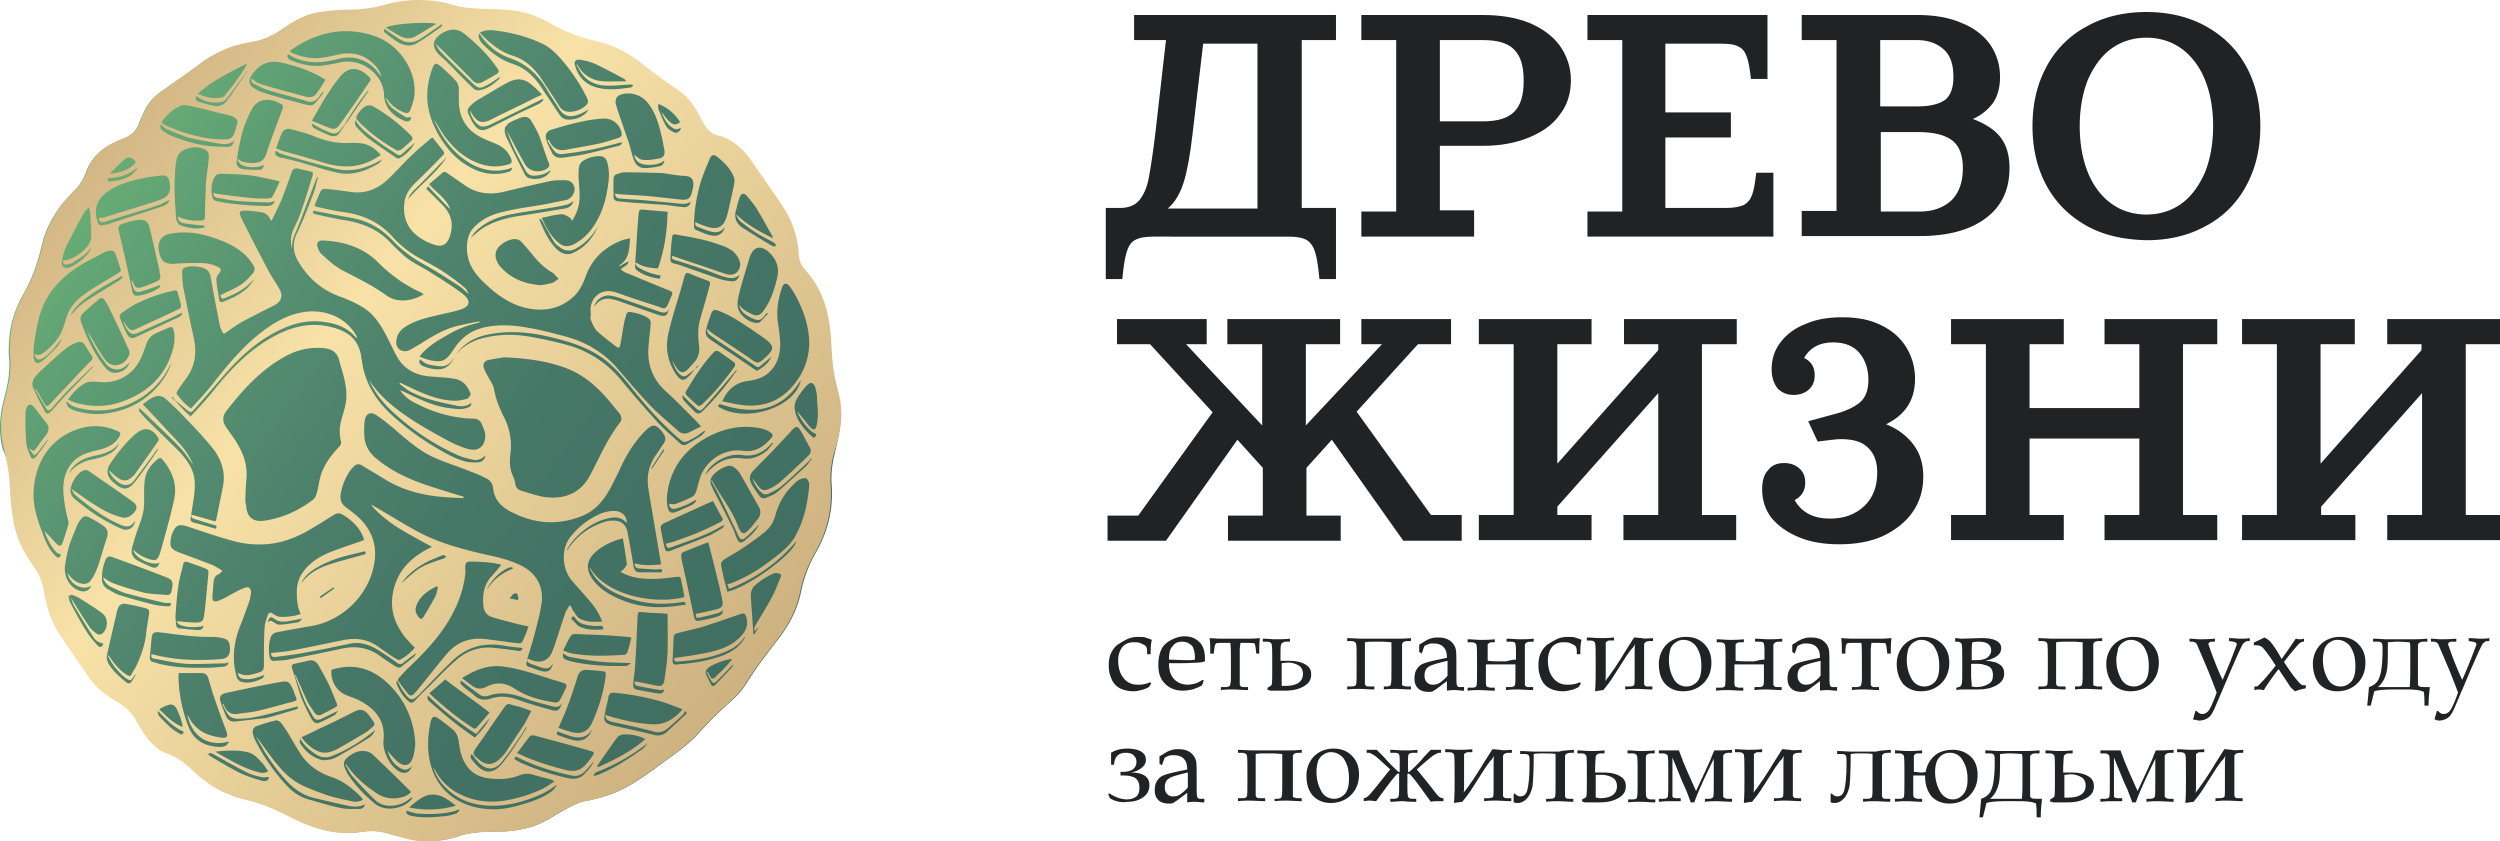 <svg width="208" height="70" viewBox="0 0 208 70" xmlns="http://www.w3.org/2000/svg" xmlns:xlink="http://www.w3.org/1999/xlink"><title>ÐÐ¾Ð³Ð¾</title><desc>Created using Figma</desc><use xlink:href="#a" transform="translate(92 1.248)" fill="#212224"/><use xlink:href="#b" transform="translate(113.265 1.248)" fill="#212224"/><use xlink:href="#c" transform="translate(132.075 1.248)" fill="#212224"/><use xlink:href="#d" transform="translate(149.902 1.248)" fill="#212224"/><use xlink:href="#e" transform="translate(169.104 1)" fill="#212224"/><g fill="#212224"><use xlink:href="#f" transform="translate(92.147 26.547)"/><use xlink:href="#g" transform="translate(123.038 26.547)"/><use xlink:href="#h" transform="translate(146.611 26.398)"/><use xlink:href="#i" transform="translate(162.327 26.547)"/><use xlink:href="#j" transform="translate(186.538 26.547)"/></g><g fill="#212224"><use xlink:href="#k" transform="translate(92.248 52.99)"/><use xlink:href="#l" transform="translate(96.371 52.94)"/><use xlink:href="#m" transform="translate(100.644 53.089)"/><use xlink:href="#n" transform="translate(105.064 53.139)"/><use xlink:href="#o" transform="translate(112.086 53.089)"/><use xlink:href="#p" transform="translate(117.685 53.04)"/><use xlink:href="#q" transform="translate(122.105 53.139)"/><use xlink:href="#r" transform="translate(127.998 52.99)"/><use xlink:href="#s" transform="translate(132.025 53.04)"/><use xlink:href="#t" transform="translate(138.017 52.99)"/><use xlink:href="#u" transform="translate(142.781 53.139)"/><use xlink:href="#v" transform="translate(148.723 53.04)"/><use xlink:href="#w" transform="translate(153.192 53.089)"/><use xlink:href="#x" transform="translate(157.809 52.99)"/><use xlink:href="#y" transform="translate(162.671 53.089)"/><use xlink:href="#z" transform="translate(169.595 53.089)"/><use xlink:href="#A" transform="translate(175.243 52.99)"/><use xlink:href="#B" transform="translate(182.168 53.089)"/><use xlink:href="#C" transform="translate(187.521 53.04)"/><use xlink:href="#x" transform="translate(192.432 52.99)"/><use xlink:href="#D" transform="translate(196.95 53.139)"/><use xlink:href="#E" transform="translate(202.254 53.089)"/><use xlink:href="#F" transform="translate(92.196 62.284)"/><use xlink:href="#G" transform="translate(96.076 62.334)"/><use xlink:href="#H" transform="translate(103.001 62.384)"/><use xlink:href="#I" transform="translate(108.698 62.284)"/><use xlink:href="#J" transform="translate(113.461 62.384)"/><use xlink:href="#K" transform="translate(120.239 62.334)"/><use xlink:href="#L" transform="translate(125.936 62.384)"/><use xlink:href="#M" transform="translate(131.24 62.433)"/><use xlink:href="#N" transform="translate(138.017 62.384)"/><use xlink:href="#O" transform="translate(144.352 62.334)"/><use xlink:href="#P" transform="translate(152.308 62.384)"/><use xlink:href="#Q" transform="translate(157.661 62.384)"/><use xlink:href="#R" transform="translate(164.684 62.433)"/><use xlink:href="#S" transform="translate(170.185 62.433)"/><use xlink:href="#T" transform="translate(174.752 62.384)"/><use xlink:href="#U" transform="translate(181.136 62.334)"/></g><use xlink:href="#V" transform="translate(0 .09)" fill="url(#W)"/><use xlink:href="#X" transform="translate(.09)" fill="url(#Y)"/><defs><linearGradient id="W" x2="1" gradientUnits="userSpaceOnUse" gradientTransform="matrix(54.736 39.994 -39.892 54.875 25.485 -14.063)"><stop offset="0" stop-color="#6BB476"/><stop offset=".131" stop-color="#61A275"/><stop offset=".296" stop-color="#569071"/><stop offset=".465" stop-color="#4D826C"/><stop offset=".636" stop-color="#467867"/><stop offset=".813" stop-color="#427264"/><stop offset="1" stop-color="#417063"/></linearGradient><linearGradient id="Y" x2="1" gradientUnits="userSpaceOnUse" gradientTransform="matrix(108.718 90.586 -90.356 108.994 39.328 -53.45)"><stop offset="0" stop-color="#B8986D"/><stop offset=".3" stop-color="#F8E2A7"/><stop offset="1" stop-color="#9C7A53"/></linearGradient><path id="a" d="M16.305 2.088v13.966h2.848v5.915h-1.375c-.098-.994-.196-1.69-.344-2.187-.147-.497-.343-.795-.687-1.044-.344-.199-.835-.298-1.473-.298H3.88c-.639 0-1.13.1-1.474.298-.343.199-.54.547-.687 1.044-.147.497-.246 1.193-.344 2.187H0v-5.915h1.179c.687 0 1.227-.199 1.62-.646.344-.447.639-1.044.786-1.889.147-.795.344-2.037.54-3.678l.884-7.753H2.357V0h16.796v2.088h-2.848zM12.62 16.054V2.386H8.104L7.22 9.89c-.196 1.74-.442 3.082-.736 4.026-.295.944-.737 1.69-1.326 2.187h7.464v-.05z"/><path id="b" d="M13.947.646c1.08.447 1.965 1.094 2.554 1.889.59.845.933 1.79.933 2.883s-.294 2.087-.933 2.882c-.59.845-1.473 1.442-2.554 1.89-1.08.447-2.357.695-3.83.695H6.532v5.368H9.38v2.187H0v-2.088h2.898V2.088H0V0h10.117c1.424 0 2.701.199 3.83.646zM12.72 8.052c.54-.547.785-1.392.785-2.585s-.245-2.037-.785-2.584c-.54-.547-1.375-.795-2.603-.795H6.532v6.76h3.585c1.178 0 2.063-.25 2.603-.796z"/><path id="c" d="M15.47 13.122v5.318H0v-2.088h2.898V2.088H0V0h14.979v5.318h-1.375c-.098-.845-.197-1.441-.344-1.839-.147-.397-.344-.696-.688-.845-.343-.199-.834-.248-1.473-.248H6.483v5.716h5.45v2.087h-5.45v5.865h5.058c.639 0 1.13-.1 1.473-.248.344-.2.54-.448.688-.845.147-.398.245-.994.344-1.84h1.424z"/><path id="d" d="M16.55 10.19c.491.645.737 1.49.737 2.534 0 1.79-.638 3.181-1.964 4.175-1.326.994-3.143 1.491-5.5 1.491H0v-2.087h2.898V2.088H0V0h9.577C11 0 12.229.199 13.26.646c1.031.398 1.866 1.044 2.406 1.79.54.795.835 1.69.835 2.733 0 .845-.196 1.54-.54 2.088a4.119 4.119 0 0 1-1.719 1.391c1.031.398 1.817.895 2.308 1.541zM6.532 2.087v5.517h3.094c1.08 0 1.817-.2 2.308-.547.442-.348.688-.994.688-1.889 0-1.044-.246-1.79-.786-2.286-.54-.497-1.277-.795-2.26-.795H6.533zm5.942 13.32c.639-.646.933-1.54.933-2.684 0-1.044-.294-1.839-.884-2.286-.59-.448-1.522-.696-2.848-.696H6.58v6.61h3.29c1.08 0 1.965-.348 2.603-.944z"/><path id="e" d="M4.518 17.794c-1.424-.796-2.554-1.889-3.34-3.33C.394 13.022 0 11.382 0 9.494c0-1.89.393-3.53 1.179-4.971a8.032 8.032 0 0 1 3.34-3.33C5.941.398 7.611 0 9.478 0c1.866 0 3.535.398 4.96 1.193 1.424.795 2.553 1.889 3.34 3.33.785 1.441 1.178 3.082 1.178 4.97 0 1.889-.393 3.53-1.179 4.97a8.04 8.04 0 0 1-3.34 3.33c-1.424.796-3.093 1.194-4.96 1.194-1.866-.05-3.536-.398-4.96-1.193zm7.858-1.84c.835-.596 1.473-1.49 1.964-2.584.442-1.093.688-2.435.688-3.877 0-1.49-.246-2.783-.688-3.877-.442-1.093-1.13-1.988-1.964-2.584-.835-.597-1.817-.895-2.898-.895-1.08 0-2.062.298-2.897.895-.835.596-1.473 1.491-1.965 2.584-.442 1.094-.687 2.436-.687 3.877 0 1.491.245 2.784.687 3.877.442 1.094 1.13 1.988 1.965 2.585.835.596 1.817.894 2.897.894 1.08 0 2.063-.298 2.898-.894z"/><path id="f" d="M29.466 16.352v2.088h-4.861l-5.943-8.4-2.112 2.336v3.976h2.85v2.088h-9.38v-2.088h2.897v-3.976l-2.112-2.336-5.942 8.4H0v-2.088h2.554l6.188-8.598-5.206-5.666H.786V0H8.25v2.088H6.53l6.336 6.76v-6.76H9.97V0h9.38v2.088H16.5v6.76l6.336-6.76h-1.72V0h7.465v2.088h-2.75l-5.107 5.616 6.188 8.599h2.553v.05z"/><path id="g" d="M18.564 2.088v14.215h2.848v2.087h-9.38v-2.087h2.898V6.163l-8.398 9.444v.696H9.38v2.087H0v-2.087h2.898V2.088H0V0h9.38v2.088H6.532v9.94l8.398-9.443v-.497h-2.85V0h9.38v2.088h-2.897z"/><path id="h" d="M12.621 10.636c.54.746.786 1.591.786 2.635 0 1.093-.294 2.087-.884 2.932-.589.845-1.424 1.491-2.455 1.988-1.08.497-2.308.696-3.684.696-1.276 0-2.406-.199-3.34-.596-.981-.398-1.718-.945-2.258-1.59C.246 16.003 0 15.208 0 14.314c0-.696.147-1.243.491-1.591.295-.398.737-.596 1.326-.596.54 0 .933.149 1.277.447.344.298.491.696.491 1.193 0 .646-.295 1.143-.884 1.441.59 1.044 1.572 1.541 2.947 1.541 1.178 0 2.112-.348 2.848-1.044.737-.696 1.08-1.64 1.08-2.783 0-.895-.245-1.59-.785-2.088-.491-.497-1.277-.696-2.21-.696-.147 0-.393 0-.737.05l-1.228.15-.785-1.69 2.013-.547c1.032-.249 1.768-.597 2.26-.994.49-.398.736-1.044.736-1.89 0-.894-.246-1.64-.737-2.236-.49-.596-1.227-.894-2.21-.894-1.13 0-1.915.447-2.406 1.292.59.298.884.745.884 1.441 0 .497-.147.895-.491 1.193-.344.298-.737.447-1.277.447-.54 0-.982-.198-1.326-.546-.295-.398-.491-.895-.491-1.59 0-.846.245-1.591.736-2.237.492-.647 1.18-1.192 2.112-1.54C4.518.149 5.55 0 6.68 0c1.228 0 2.308.199 3.192.646.933.447 1.621 1.044 2.112 1.84.491.794.737 1.69.737 2.633 0 1.74-.786 2.983-2.407 3.778.982.398 1.768.994 2.308 1.74z"/><path id="i" d="M19.3 2.088v14.215h2.849v2.087h-9.38v-2.087h2.897V9.94H6.532v6.362H9.38v2.087H0v-2.087h2.898V2.088H0V0h9.38v2.088H6.532v5.318h9.134V2.088H12.77V0h9.38v2.088h-2.848z"/><path id="j" d="M18.613 2.088v14.215h2.849v2.087h-9.38v-2.087h2.897V6.163L6.58 15.607v.696h2.848v2.087H0v-2.087h2.898V2.088H0V0h9.38v2.088H6.532v9.94l8.398-9.443v-.497h-2.85V0h9.38v2.088h-2.848z"/><path id="k" d="M3.438 3.777l.098.1-.196.298c-.197.1-.393.199-.639.249-.196.05-.442.099-.638.099-.442 0-.835-.1-1.13-.249a1.454 1.454 0 0 1-.687-.745A2.618 2.618 0 0 1 0 2.386c0-.398.05-.746.196-1.044.148-.298.295-.497.54-.696.246-.149.54-.348.885-.497.245-.1.54-.149.835-.149.245 0 .442 0 .589.05.147.05.344.1.54.199-.098.397-.098.795-.098 1.192h-.295v-.248c0-.199-.049-.348-.098-.398-.05-.1-.196-.149-.393-.248-.196-.1-.393-.1-.638-.1-.393 0-.737.15-.933.398-.197.248-.344.646-.344 1.093 0 .647.147 1.144.49 1.541.296.348.688.497 1.13.497.197 0 .344 0 .54-.05.148 0 .344-.099.492-.149z"/><path id="l" d="M.884 2.237c0 .596.147 1.043.442 1.342.295.298.688.447 1.13.447.196 0 .392-.05.638-.1.196-.05.393-.198.59-.298l.098.05-.148.398c-.245.149-.49.248-.786.348-.245.05-.54.099-.834.099-.59 0-1.08-.199-1.474-.596C.147 3.529 0 3.032 0 2.337c0-.498.098-.945.295-1.343C.442.746.688.497 1.08.298 1.473.1 1.817 0 2.16 0c.541 0 .934.15 1.278.497.294.298.442.746.442 1.342v.249c-.197.05-.393.099-.54.099-.344 0-.786.05-1.326.05H.884zm0-.299c.442 0 .982.05 1.522.05.246 0 .442 0 .639-.05V1.69c0-.249-.05-.497-.147-.746C2.848.795 2.7.696 2.554.596 2.406.497 2.21.447 1.964.447c-.343 0-.589.1-.785.398-.197.15-.295.547-.295 1.093z"/><path id="m" d="M.344 1.292H.049V.895A8.15 8.15 0 0 0 0 0c.59.05.982.05 1.13.05h1.915c.245 0 .59 0 1.13-.05-.05.497-.05.795-.05.895v.397H3.88C3.83.795 3.782.497 3.732.447c-.098-.05-.49-.05-1.178-.05 0 .2-.05.349-.05.547v2.933c0 .05.05.1.099.149.049.05.147.05.295.05h.294v.248c-.49 0-.884-.05-1.228-.05-.294 0-.638 0-1.03.05v-.248h.343c.196 0 .344-.05.393-.1.049-.1.098-.298.098-.696V2.137c0-.795 0-1.391-.05-1.74h-.245c-.54 0-.884 0-.933.05-.098.05-.147.299-.196.845z"/><path id="n" d="M.393 4.274v-.198c.196-.1.344-.2.344-.249.049-.1.049-.646.049-1.59 0-1.044 0-1.64-.05-1.79C.689.347.59.25.345.25H0V0c.393 0 .737.05 1.031.05.344 0 .737 0 1.228-.05v.249h-.295c-.245 0-.392.099-.442.248-.049.15-.049.547-.049 1.143v.199h.639c.638 0 1.08.1 1.424.298.344.2.491.448.491.845 0 .448-.196.746-.638.994-.442.249-.933.348-1.572.348H.59c0-.05-.098-.05-.196-.05zm1.179-2.236v1.889h.294c.982 0 1.474-.348 1.474-.995 0-.298-.099-.546-.344-.695a1.731 1.731 0 0 0-.933-.249l-.491.05z"/><path id="o" d="M2.898 4.026h.343c.246 0 .393-.05.393-.199.05-.1.05-.497.05-1.193V.348c-.197 0-.443-.05-.786-.05H2.21c-.246 0-.491 0-.737.05v3.429c0 .1.05.15.099.2.049.049.147.049.343.049h.344v.248c-.491 0-.884-.05-1.228-.05-.294 0-.638 0-1.031.05v-.248h.344c.245 0 .344-.05.393-.15.049-.099.049-.645.049-1.64 0-1.043 0-1.64-.05-1.789C.689.347.59.25.345.25H0V0c.393 0 .786.05 1.277.05h2.848c.295 0 .688 0 1.179-.05v.249h-.295c-.294 0-.393.099-.442.248v3.38c0 .05.05.1.148.1.098.049.147.049.294.049h.295v.248c-.491 0-.884-.05-1.228-.05-.294 0-.638 0-1.031.05v-.248h-.147z"/><path id="p" d="M.393 1.193V.596L.884.298C1.13.15 1.277.1 1.474.05 1.62 0 1.816 0 2.013 0c.392 0 .736.1.982.298.245.199.393.448.442.696.049.199.049.746.049 1.64 0 .796 0 1.243.049 1.342.05.1.098.15.246.15h.343v.298c-.343 0-.589-.05-.736-.05-.148 0-.393 0-.688.05v-.796l-.933.696c-.098.05-.147.1-.246.15-.098.049-.196.049-.343.049-.393 0-.688-.1-.884-.298C.098 4.026 0 3.777 0 3.43c0-.299.05-.597.196-.796.148-.248.344-.397.639-.497.245-.1.884-.248 1.866-.447 0-.398-.098-.696-.245-.845-.197-.249-.492-.348-.884-.348-.148 0-.295 0-.393.05-.148.05-.246.1-.344.149-.098.199-.147.447-.246.646l-.196-.15zm2.357.745c-.835.2-1.375.348-1.571.497-.246.15-.344.398-.344.746 0 .199.049.398.196.547a.628.628 0 0 0 .491.199c.246 0 .442-.05.639-.2.196-.148.393-.297.59-.546V1.938z"/><path id="q" d="M4.027 1.74c0-.746 0-1.193-.049-1.293 0-.149-.147-.198-.393-.198h-.344V0c.393 0 .737.05 1.032.05.343 0 .736 0 1.227-.05v.249h-.294c-.246 0-.393.099-.442.248v3.33c0 .05.049.1.098.15.05.049.147.049.295.049h.294v.248c-.49 0-.884-.05-1.227-.05-.295 0-.639 0-1.032.05v-.248h.344c.246 0 .344-.05.393-.15.049-.099.049-.347.049-.645V2.137H1.522V3.58c0 .198 0 .298.05.348 0 .05.049.099.147.099.098.05.147.05.245.05h.295v.248c-.491 0-.884-.05-1.228-.05-.294 0-.638 0-1.031.05v-.248h.344c.245 0 .344-.05.393-.15.049-.099.049-.646.049-1.64 0-1.043 0-1.64-.05-1.789C.689.397.59.298.345.298H0V.05C.393.05.737.1 1.031.1c.344 0 .737 0 1.228-.05v.248h-.196c-.099 0-.197 0-.246.05-.098.05-.147.1-.147.149v1.342c.393.05.933.05 1.522.05.344-.1.639-.15.835-.15z"/><path id="r" d="M3.438 3.777l.098.1-.196.298c-.197.1-.393.199-.639.249-.196.05-.442.099-.638.099-.442 0-.835-.1-1.13-.249a1.454 1.454 0 0 1-.687-.745A2.618 2.618 0 0 1 0 2.386c0-.398.05-.746.196-1.044.148-.298.295-.497.54-.696.246-.149.54-.348.885-.497.245-.1.54-.149.835-.149.245 0 .442 0 .589.05.147.05.344.1.54.199-.098.397-.098.795-.098 1.192h-.295v-.248c0-.199-.049-.348-.098-.398-.05-.1-.196-.149-.393-.248-.196-.1-.393-.1-.638-.1-.393 0-.737.15-.933.398-.197.248-.344.646-.344 1.093 0 .647.147 1.144.49 1.541.296.348.688.497 1.13.497.197 0 .344 0 .54-.05.148 0 .344-.099.492-.149z"/><path id="s" d="M5.5.05v.248h-.294c-.246 0-.393.1-.442.249v3.33c0 .05.049.1.098.149.05.05.147.05.295.05h.294v.248c-.49 0-.884-.05-1.227-.05-.295 0-.639 0-1.032.05v-.248h.344c.196 0 .344-.05.393-.1.049-.1.049-.348.049-.745V1.243c0-.299 0-.547.05-.696-.1.149-.197.348-.345.447-.147.199-.294.398-.393.547l-.982 1.54c-.393.647-.736 1.044-.933 1.293-.098 0-.344.05-.687.1.049-.697.049-1.343.049-1.94 0-1.242 0-1.938-.05-2.087C.639.347.54.25.296.25H0V0c.393 0 .737.05 1.031.05.344 0 .737 0 1.228-.05v.249h-.295c-.098 0-.196 0-.245.05-.098.049-.147.099-.147.148v2.684c0 .2 0 .348-.05.497.099-.1.393-.497.835-1.143l.639-.994c.098-.199.442-.696.933-1.491.245 0 .442.05.638.05.05.05.393.05.933 0z"/><path id="t" d="M0 2.237c0-.398.098-.796.295-1.144C.49.746.737.497 1.08.298A2.311 2.311 0 0 1 2.26 0c.638 0 1.129.199 1.522.596.392.398.589.895.589 1.541 0 .746-.246 1.342-.737 1.79-.442.397-.982.596-1.62.596-.59 0-1.08-.199-1.474-.596C.147 3.479 0 2.932 0 2.237zm.835-.348c0 .646.147 1.143.393 1.59a1.18 1.18 0 0 0 1.08.646c.344 0 .639-.149.884-.397.246-.298.344-.696.344-1.293 0-.447-.05-.845-.196-1.192C3.192.895 3.045.646 2.8.497a1.197 1.197 0 0 0-.737-.248.979.979 0 0 0-.639.198c-.196.1-.344.299-.442.497a3.415 3.415 0 0 0-.147.945z"/><path id="u" d="M4.027 1.74c0-.746 0-1.193-.049-1.293 0-.149-.147-.198-.393-.198h-.344V0c.393 0 .737.05 1.032.05.343 0 .736 0 1.227-.05v.249h-.294c-.246 0-.393.099-.442.248v3.33c0 .05.049.1.098.15.05.049.147.049.295.049h.294v.248c-.49 0-.884-.05-1.227-.05-.295 0-.639 0-1.032.05v-.248h.344c.246 0 .344-.05.393-.15.049-.099.049-.347.049-.645V2.137H1.522V3.58c0 .198 0 .298.05.348 0 .05.049.099.147.099.098.05.147.05.245.05h.295v.248c-.491 0-.884-.05-1.228-.05-.294 0-.638 0-1.031.05v-.248h.344c.245 0 .344-.05.393-.15.049-.099.049-.646.049-1.64 0-1.043 0-1.64-.05-1.789C.689.397.59.298.345.298H.049V.05C.442.05.786.1 1.08.1c.344 0 .737 0 1.228-.05v.248h-.294c-.099 0-.197 0-.246.05-.098.05-.147.1-.147.149v1.342c.393.05.933.05 1.522.05.393-.1.688-.15.884-.15z"/><path id="v" d="M.393 1.193V.596L.884.298C1.13.15 1.277.1 1.474.05 1.62 0 1.816 0 2.013 0c.392 0 .736.1.982.298.245.199.393.448.442.696.049.199.049.746.049 1.64 0 .796 0 1.243.049 1.342.05.1.098.15.246.15h.343v.298c-.343 0-.589-.05-.736-.05-.148 0-.393 0-.688.05v-.796l-.933.696c-.098.05-.147.1-.246.15-.098.049-.196.049-.343.049-.393 0-.688-.1-.884-.298C.098 4.026 0 3.777 0 3.43c0-.299.05-.597.196-.796.148-.248.344-.397.639-.497.245-.1.884-.248 1.866-.447 0-.398-.098-.696-.245-.845-.197-.249-.492-.348-.884-.348-.148 0-.295 0-.393.05-.148.05-.246.1-.344.149-.098.199-.147.447-.246.646l-.196-.15zm2.357.745c-.835.2-1.375.348-1.571.497-.246.15-.344.398-.344.746 0 .199.049.398.196.547a.628.628 0 0 0 .491.199c.246 0 .442-.05.639-.2.196-.148.393-.297.59-.546V1.938z"/><path id="w" d="M.344 1.292H.049V.895A8.15 8.15 0 0 0 0 0c.59.05.982.05 1.13.05h1.915c.245 0 .59 0 1.13-.05-.05.497-.05.795-.05.895v.397h-.294C3.78.795 3.732.497 3.683.447c-.049-.05-.49-.05-1.178-.05 0 .2-.05.349-.05.547v2.933c0 .05.05.1.099.149.049.05.147.05.294.05h.295v.248c-.491 0-.884-.05-1.228-.05-.294 0-.638 0-1.031.05v-.248h.344c.196 0 .344-.05.393-.1.049-.1.098-.298.098-.696V2.137c0-.795 0-1.391-.05-1.74h-.245c-.54 0-.884 0-.933.05-.098.05-.147.299-.147.845z"/><path id="x" d="M0 2.237c0-.398.098-.796.295-1.144C.49.746.737.497 1.08.298A2.311 2.311 0 0 1 2.26 0c.638 0 1.129.199 1.522.596.392.398.589.895.589 1.541 0 .746-.246 1.342-.737 1.79-.442.397-.982.596-1.62.596-.59 0-1.08-.199-1.474-.596C.196 3.479 0 2.932 0 2.237zm.835-.348c0 .646.147 1.143.393 1.59a1.18 1.18 0 0 0 1.08.646c.344 0 .639-.149.884-.397.246-.298.344-.696.344-1.293 0-.447-.05-.845-.196-1.192C3.192.895 3.045.646 2.8.497a1.197 1.197 0 0 0-.737-.248.979.979 0 0 0-.639.198c-.196.1-.344.299-.442.497a3.415 3.415 0 0 0-.147.945z"/><path id="y" d="M0 .249V0c.196 0 .344.05.491.05L2.21 0c.491 0 .884.05 1.179.199.294.149.442.348.442.646 0 .497-.442.845-1.326 1.044 1.08.05 1.571.397 1.571 1.044 0 .447-.196.745-.638.994-.442.248-.933.347-1.523.347H.737c-.197 0-.442 0-.639.05v-.199l.197-.05c.147-.049.196-.099.245-.248.05-.1.05-.596.05-1.54 0-1.094 0-1.69-.05-1.79C.491.397.393.298.147.298H0v-.05zm1.424.099c-.049.248-.049.547-.049.994v.497h.344c.393 0 .687-.05.933-.199.196-.149.344-.348.344-.596 0-.497-.344-.746-1.032-.746-.147 0-.294 0-.54.05zm-.049 3.678c.098 0 .246.05.344.05.442 0 .786-.1 1.031-.249.295-.149.393-.397.393-.745 0-.249-.049-.398-.147-.547-.098-.15-.295-.249-.54-.298-.246-.1-.492-.1-.786-.1h-.344v1.094c.05.447.05.696.05.795z"/><path id="z" d="M2.898 4.026h.343c.246 0 .393-.05.393-.199.05-.1.05-.497.05-1.193V.348c-.197 0-.443-.05-.786-.05H2.21c-.246 0-.491 0-.737.05v3.429c0 .1.05.15.099.2.049.049.147.049.343.049h.344v.248c-.491 0-.884-.05-1.228-.05-.294 0-.638 0-1.031.05v-.248h.344c.245 0 .344-.05.393-.15.049-.099.049-.645.049-1.64 0-1.043 0-1.64-.05-1.789C.689.347.59.25.345.25H0V0c.393 0 .786.05 1.277.05h2.848c.295 0 .688 0 1.179-.05v.249h-.295c-.294 0-.393.099-.442.248v3.38c0 .05.05.1.148.1.098.049.147.049.294.049h.295v.248c-.491 0-.884-.05-1.228-.05-.294 0-.638 0-1.031.05v-.248h-.147z"/><path id="A" d="M0 2.237c0-.398.098-.796.295-1.144C.49.746.737.497 1.08.298A2.311 2.311 0 0 1 2.26 0c.638 0 1.129.199 1.522.596.392.398.589.895.589 1.541 0 .746-.246 1.342-.737 1.79-.442.397-.982.596-1.62.596-.59 0-1.08-.199-1.474-.596C.196 3.479 0 2.932 0 2.237zm.835-.348c0 .646.147 1.143.393 1.59a1.18 1.18 0 0 0 1.08.646c.344 0 .639-.149.884-.397.246-.298.344-.696.344-1.293 0-.447-.05-.845-.196-1.192C3.192.895 3.045.646 2.8.497a1.197 1.197 0 0 0-.737-.248.979.979 0 0 0-.639.198c-.196.1-.344.299-.442.497-.049.348-.147.647-.147.945z"/><path id="B" d="M.295 6.76l.196-.696H.59c.099.1.148.149.246.199.098.05.147.05.245.05.197 0 .344-.1.492-.25.147-.198.392-.695.687-1.54-.147-.348-.393-1.044-.786-1.988L1.031 1.49.688.696C.589.398.442.298.196.298H0V.05C.295.05.59.1.835.1c.196 0 .638 0 1.277-.05v.248h-.197c-.098 0-.196 0-.245.05-.05.05-.098.1-.098.149 0 .05.049.15.098.298.294.845.638 1.74 1.08 2.684A46.68 46.68 0 0 0 3.782.944c.098-.248.147-.397.147-.447 0-.1-.098-.15-.295-.199L3.29.248V0c.344 0 .688.05.934.05.245 0 .54 0 .785-.05v.249h-.147c-.05 0-.147 0-.196.05-.05.049-.148.099-.197.148-.098.15-.393.746-.835 1.79-.147.298-.442 1.043-.982 2.286-.442 1.044-.688 1.64-.786 1.74a.97.97 0 0 1-.442.447c-.196.1-.393.149-.59.149-.097 0-.196 0-.245-.05-.098 0-.196 0-.294-.05z"/><path id="C" d="M.05.398L.883 0c.196.1.344.199.491.348.197.248.54.696.933 1.441A48.5 48.5 0 0 0 3.486.099c.098 0 .196.05.295.05.049 0 .196 0 .392-.05v.249a.554.554 0 0 0-.392.149c-.148.15-.59.646-1.277 1.54.393.597.736 1.094 1.031 1.442.196.249.344.398.442.448.05.05.196.05.344.05v.248a5.93 5.93 0 0 0-.884.248 2.77 2.77 0 0 1-.393-.348c-.05-.099-.393-.596-.982-1.49-.295.347-.491.645-.639.844a13.67 13.67 0 0 0-.59.895c-.146 0-.245-.05-.343-.05-.098 0-.245 0-.442.05v-.298c.147 0 .246 0 .295-.05l.442-.447c.344-.398.687-.796 1.031-1.243C1.277 1.491.884.994.737.845.589.695.393.646.197.646H0V.398h.05z"/><path id="D" d="M5.108 5.567h-.344v-.199c0-.249 0-.547-.05-.944-.294-.15-.785-.2-1.424-.2H2.26c-.787 0-1.376.05-1.67.15L.294 5.567H0c.05-.398.098-.945.147-1.541.442-.15.737-.398.884-.845.148-.398.246-1.143.246-2.187 0-.298 0-.497-.05-.596-.048-.1-.147-.15-.392-.15H.49V0c.442 0 .835.05 1.13.05h2.062c.246 0 .688 0 1.326-.05v.249h-.343c-.246 0-.393.099-.442.248v3.28c0 .1.049.15.147.2.049.049.344.049.835.049 0 .248-.098.746-.098 1.54zM3.536.298c-.147 0-.54-.05-1.179-.05l-.638.05v.348c0 .795 0 1.392-.05 1.79a2.935 2.935 0 0 1-.294.994c-.147.248-.295.447-.491.596h2.652c.05-.447.05-1.094.05-1.988V.547l-.05-.249z"/><path id="E" d="M.295 6.76l.196-.696H.59c.099.1.148.149.246.199.098.05.147.05.245.05.197 0 .344-.1.492-.25.147-.198.392-.695.687-1.54-.147-.348-.393-1.044-.786-1.988L1.031 1.49.688.696C.589.398.442.298.196.298H0V.05C.295.05.59.1.835.1c.196 0 .638 0 1.277-.05v.248h-.344c-.098 0-.196 0-.246.05-.049.05-.098.1-.098.149 0 .05.05.15.098.298.295.845.639 1.74 1.08 2.684A46.59 46.59 0 0 0 3.635.944c.098-.248.148-.397.148-.447 0-.1-.099-.15-.295-.199l-.344-.05V0c.344 0 .688.05.933.05.246 0 .54 0 .786-.05v.249h-.147c-.05 0-.148 0-.197.05-.049.049-.147.099-.196.148-.098.15-.393.746-.835 1.79-.147.298-.442 1.043-.982 2.286-.442 1.044-.688 1.64-.786 1.74a.97.97 0 0 1-.442.447 1.29 1.29 0 0 1-.59.149c-.098 0-.196 0-.245-.05.05 0-.05 0-.147-.05z"/><path id="F" d="M.147 4.125L0 3.777l.098-.05c.54.349 1.032.498 1.474.498.343 0 .589-.1.785-.249.197-.199.246-.397.246-.745s-.098-.547-.295-.746c-.196-.149-.54-.248-1.031-.248H1.03v-.299h.148c.785 0 1.178-.298 1.178-.845 0-.248-.098-.397-.245-.546-.148-.15-.393-.2-.639-.2-.638 0-.933.349-.982.995H.246V.348C.638.099 1.08 0 1.62 0c.49 0 .884.1 1.13.249.294.198.392.397.392.695 0 .249-.098.448-.344.647a1.79 1.79 0 0 1-.933.397c1.032 0 1.572.348 1.572 1.044 0 .398-.148.745-.491.994-.344.248-.737.398-1.326.398-.54.099-1.08-.05-1.474-.299z"/><path id="G" d="M.393 1.193V.596L.884.298C1.13.15 1.277.1 1.474.05 1.62 0 1.816 0 2.013 0c.392 0 .736.1.982.298.245.199.393.448.442.696.049.199.049.746.049 1.64 0 .796 0 1.243.049 1.342.05.1.098.15.246.15h.343v.298c-.343 0-.589-.05-.736-.05-.148 0-.393 0-.688.05v-.796l-.933.696c-.098.05-.147.1-.246.15-.098.049-.196.049-.343.049-.393 0-.688-.1-.884-.298C.098 4.026 0 3.777 0 3.43c0-.299.05-.597.196-.796.148-.248.344-.397.639-.497.245-.1.884-.248 1.866-.447 0-.398-.098-.696-.245-.845-.197-.249-.492-.348-.884-.348-.148 0-.295 0-.393.05-.148.05-.246.1-.344.149-.098.199-.147.447-.246.646l-.196-.15zm2.357.745c-.835.2-1.375.348-1.571.497-.246.15-.344.398-.344.746 0 .199.049.398.196.547a.628.628 0 0 0 .491.199c.246 0 .442-.05.639-.2.196-.148.393-.297.59-.546V1.938z"/><path id="H" d="M2.898 4.076h.343c.246 0 .393-.05.393-.2.05-.099.05-.496.05-1.192V.348c-.197 0-.443-.05-.786-.05H2.21c-.246 0-.491 0-.737.05v3.429c0 .1.05.15.099.2.049.049.147.049.343.049h.344v.248c-.491 0-.884-.05-1.228-.05-.294 0-.638 0-1.031.05v-.248h.344c.245 0 .344-.05.393-.15.049-.099.049-.645.049-1.64 0-1.043 0-1.64-.05-1.789C.689.347.59.25.345.25H0V0c.393 0 .786.05 1.277.05h2.848c.295 0 .688 0 1.179-.05v.249h-.295c-.294 0-.393.099-.442.248v3.38c0 .05.05.1.148.1.098.049.147.049.294.049h.295v.248c-.491 0-.884-.05-1.228-.05-.294 0-.638 0-1.031.05v-.198h-.147z"/><path id="I" d="M0 2.237c0-.398.098-.796.295-1.144C.49.746.737.497 1.08.298A2.311 2.311 0 0 1 2.26 0c.638 0 1.129.199 1.522.596.392.398.589.895.589 1.541 0 .746-.246 1.342-.737 1.79-.442.397-.982.596-1.62.596-.59 0-1.08-.199-1.474-.596C.147 3.479 0 2.932 0 2.237zm.835-.299c0 .647.147 1.144.393 1.59a1.18 1.18 0 0 0 1.08.647c.344 0 .639-.149.884-.398.246-.298.344-.695.344-1.292 0-.447-.05-.845-.196-1.193C3.192.944 3.045.696 2.8.547a1.197 1.197 0 0 0-.737-.249.979.979 0 0 0-.639.199c-.196.1-.344.298-.442.497a2.926 2.926 0 0 0-.147.944z"/><path id="J" d="M2.21 4.324v-.248h.246c.245 0 .392-.05.442-.2.049-.099.049-.546.049-1.242v-.646h-.148c-.294.298-.785.944-1.473 1.889-.147.199-.246.348-.295.397-.196 0-.343-.05-.49-.05-.05 0-.246 0-.541.05v-.248c.147 0 .295-.1.442-.249.147-.149.442-.497.835-.994.442-.546.737-.944.933-1.143C1.572 1.044 1.13.646.933.497.688.347.54.249.393.249H.246V0h.834l.59.596c.442.497.835.895 1.228 1.243h.098v-.596c0-.497 0-.746-.05-.845-.048-.1-.147-.15-.392-.15H2.21V0c.393 0 .737.05 1.13.05.392 0 .736 0 1.13-.05v.249h-.345c-.196 0-.343.05-.393.149-.049.099-.049.397-.049.845v.596h.099A9.46 9.46 0 0 0 5.009.596C5.304.298 5.5.05 5.6 0h.835v.249h-.148c-.098 0-.294.099-.54.248-.246.199-.688.547-1.326 1.143.246.298.54.646.933 1.143.442.547.688.895.835 1.044.147.15.295.199.442.199v.248h-.54c-.098 0-.295 0-.491.05-.099-.1-.197-.248-.344-.447-.737-1.044-1.228-1.69-1.473-1.889h-.148v.646c0 .696 0 1.094.05 1.243.048.149.147.199.441.199h.246v.248h-.246c-.49 0-.785-.05-.835-.05-.343 0-.736.05-1.08.05z"/><path id="K" d="M5.55.05v.248h-.295c-.246 0-.393.1-.442.249v3.33c0 .05.049.1.098.149.05.05.147.05.295.05H5.5v.248c-.49 0-.884-.05-1.227-.05-.295 0-.639 0-1.032.05v-.248h.344c.197 0 .344-.05.393-.1.05-.1.05-.348.05-.745V1.243c0-.299 0-.547.048-.696-.098.149-.196.348-.344.447-.147.199-.294.398-.392.547l-.983 1.54c-.393.647-.736 1.044-.933 1.293-.098 0-.344.05-.687.1.049-.697.049-1.343.049-1.94 0-1.242 0-1.938-.05-2.087C.689.347.59.25.345.25H0V0c.393 0 .737.05 1.031.05.344 0 .737 0 1.228-.05v.249h-.295c-.098 0-.196 0-.245.05-.098.049-.147.099-.147.148v2.684c0 .2 0 .348-.05.497.099-.1.393-.497.835-1.143l.639-.994c.098-.199.442-.696.933-1.491.245 0 .442.05.638.05.099.05.442.05.983 0z"/><path id="L" d="M5.01 0v.249h-.295c-.246 0-.393.099-.442.248v3.38c0 .05.049.1.098.149.049.05.147.05.295.05h.294v.248c-.49 0-.884-.05-1.228-.05-.294 0-.638 0-1.03.05v-.248h.343c.196 0 .344-.05.393-.15.049-.099.049-.496.049-1.192V.348c-.246-.05-.59-.05-1.08-.05-.197 0-.443 0-.737.05 0 1.342-.05 2.237-.098 2.684-.099.447-.246.795-.492 1.044-.245.248-.49.348-.736.348-.098 0-.197 0-.344-.05v-.696l.098-.05c.098.15.295.249.442.249.295 0 .491-.15.59-.497.098-.348.196-1.094.196-2.237 0-.348 0-.547-.05-.646-.048-.1-.146-.15-.392-.15H.54V.1c.442 0 .835.05 1.13.05h2.112c.294-.1.687-.1 1.227-.149z"/><path id="M" d="M.393 4.274v-.198c.196-.1.344-.15.344-.249.049-.1.049-.646.049-1.59 0-1.094 0-1.69-.05-1.79C.689.347.59.25.345.25H0V0c.393 0 .737.05 1.031.05.344 0 .737 0 1.228-.05v.249h-.295c-.245 0-.392.099-.442.248 0 .15-.049.547-.049 1.143v.199h.639c.638 0 1.08.1 1.424.298.344.2.491.448.491.845 0 .448-.196.746-.638.994-.442.249-.933.348-1.572.348H.59c0-.05-.147-.05-.196-.05zm1.13-2.236v1.889c.147 0 .245.05.343.05.933 0 1.424-.349 1.424-.995 0-.298-.098-.547-.343-.696a1.731 1.731 0 0 0-.933-.248h-.492zm2.65-1.79V0c.393 0 .737.05 1.032.05.344 0 .736 0 1.228-.05v.249h-.295c-.246 0-.393.099-.442.248v2.485c0 .547 0 .845.049.895 0 .05.05.1.147.149.099.05.148.05.295.05h.295v.248c-.491 0-.884-.05-1.228-.05-.295 0-.639 0-1.031.05v-.248h.343c.246 0 .393-.05.393-.2.05-.099.05-.695.05-1.739 0-.994 0-1.54-.05-1.69-.049-.1-.147-.198-.393-.198h-.393z"/><path id="N" d="M6.09 0v.249h-.295c-.245 0-.393.099-.442.248v3.38c0 .05.05.1.147.149.099.05.148.05.295.05h.295v.248c-.491 0-.884-.05-1.228-.05-.295 0-.638 0-1.031.05v-.248h.294c.197 0 .344-.05.393-.15.05-.099.05-.447.05-1.093V.746l-.786 1.64c-.295.646-.59 1.292-.835 1.988h-.295c-.098-.298-.246-.646-.393-1.044l-.295-.646L1.13.646v3.231c0 .05.049.1.098.1.049.049.147.049.294.049h.295v.248H.835c-.098 0-.393 0-.835.05v-.248h.344c.245 0 .344-.05.393-.15.049-.099.049-.646.049-1.64 0-1.093 0-1.64-.05-1.789C.689.397.59.298.345.298H0V.05h1.67c.245.696.49 1.292.736 1.839l.688 1.54.786-1.69c.294-.646.49-1.043.54-1.242L4.616.05h.54S5.5.05 6.09 0z"/><path id="O" d="M5.55.05v.248h-.295c-.246 0-.393.1-.442.249v3.33c0 .05.049.1.098.149.05.05.147.05.295.05H5.5v.248c-.49 0-.884-.05-1.227-.05-.295 0-.639 0-1.032.05v-.248h.344c.197 0 .344-.05.393-.1.05-.1.05-.348.05-.745V1.243c0-.299 0-.547.048-.696-.098.149-.196.348-.344.447-.147.199-.294.398-.392.547l-.983 1.54c-.393.647-.736 1.044-.933 1.293-.098 0-.344.05-.687.1.049-.697.049-1.343.049-1.94 0-1.242 0-1.938-.05-2.087C.689.347.59.25.345.25H0V0c.393 0 .737.05 1.031.05.344 0 .737 0 1.228-.05v.249h-.295c-.098 0-.196 0-.245.05-.098.049-.147.099-.147.148v2.684c0 .2 0 .348-.05.497.099-.1.393-.497.835-1.143l.639-.994c.098-.199.442-.696.933-1.491.245 0 .442.05.638.05.099.05.393.05.983 0z"/><path id="P" d="M5.01 0v.249h-.295c-.246 0-.393.099-.442.248v3.38c0 .05.049.1.098.149.049.05.147.05.295.05h.294v.248c-.49 0-.884-.05-1.228-.05-.294 0-.638 0-1.03.05v-.248h.343c.196 0 .344-.05.393-.15.049-.099.049-.496.049-1.192V.348c-.246-.05-.59-.05-1.08-.05-.197 0-.443 0-.737.05 0 1.342-.05 2.237-.098 2.684-.099.447-.246.795-.492 1.044-.245.248-.49.348-.736.348-.098 0-.197 0-.344-.05v-.696l.098-.05c.098.15.295.249.442.249.295 0 .491-.15.59-.497.098-.348.196-1.094.196-2.237 0-.348 0-.547-.05-.646-.048-.1-.146-.15-.392-.15H.54V.1c.442 0 .835.05 1.13.05h2.112c.294-.1.736-.1 1.227-.149z"/><path id="Q" d="M2.505 2.137h-.983V3.58c0 .198 0 .298.05.348 0 .05.049.05.147.099.098.05.147.05.245.05h.295v.248c-.491 0-.884-.05-1.228-.05-.294 0-.638 0-1.031.05v-.248h.344c.245 0 .344-.05.393-.15.049-.099.049-.646.049-1.64 0-1.043 0-1.64-.05-1.789C.689.397.59.298.345.298H0V.05C.393.05.737.1 1.031.1c.344 0 .737 0 1.228-.05v.248h-.295c-.098 0-.196 0-.245.05-.098.05-.147.1-.147.149v1.342c.245 0 .442.05.54.05.147 0 .294 0 .442-.05.098-.547.344-.994.736-1.342C3.683.149 4.224 0 4.813 0c.59 0 1.08.199 1.473.547.393.348.59.894.59 1.54 0 .746-.246 1.293-.688 1.74-.442.447-1.031.646-1.67.646-.59 0-1.08-.199-1.473-.596-.393-.497-.54-1.044-.54-1.74zM4.567.25c-.393 0-.687.149-.884.397-.245.249-.343.696-.343 1.243 0 .546.147 1.093.392 1.54.246.448.639.696 1.08.696.345 0 .64-.149.885-.447.245-.298.344-.696.344-1.243 0-.646-.148-1.143-.393-1.54A1.18 1.18 0 0 0 4.568.25z"/><path id="R" d="M5.108 5.567h-.344v-.199c0-.249 0-.547-.05-.944-.294-.15-.785-.2-1.424-.2H2.26c-.787 0-1.376.05-1.67.15L.294 5.567H0c.05-.398.098-.945.147-1.541.442-.15.737-.398.884-.845.148-.398.246-1.143.246-2.187 0-.298 0-.497-.05-.596-.048-.1-.147-.15-.392-.15H.49V0c.442 0 .835.05 1.13.05h2.062c.246 0 .688 0 1.326-.05v.249h-.343c-.246 0-.393.099-.442.248v3.28c0 .1.049.15.147.2.049.049.344.049.835.049 0 .248-.098.746-.098 1.54zM3.536.298c-.147 0-.54-.05-1.179-.05l-.638.05v.348c0 .795 0 1.392-.05 1.79a2.935 2.935 0 0 1-.294.994c-.147.248-.295.447-.491.596h2.652c.05-.447.05-1.093.05-1.988V.547l-.05-.249z"/><path id="S" d="M.393 4.274v-.198c.196-.1.344-.2.344-.249.049-.1.049-.646.049-1.59 0-1.044 0-1.64-.05-1.79C.689.347.59.25.345.25H0V0c.393 0 .737.05 1.031.05.344 0 .737 0 1.228-.05v.249h-.295c-.245 0-.392.099-.442.248 0 .15-.049.547-.049 1.143v.199h.639c.638 0 1.08.1 1.424.298.344.2.491.448.491.845 0 .448-.196.746-.638.994-.442.249-.933.348-1.572.348H.59c0-.05-.098-.05-.196-.05zm1.179-2.236v1.889h.294c.982 0 1.474-.348 1.474-.995 0-.298-.099-.546-.344-.695a1.731 1.731 0 0 0-.933-.249l-.491.05z"/><path id="T" d="M6.09 0v.249h-.295c-.245 0-.393.099-.442.248v3.38c0 .05.05.1.147.149.099.05.148.05.295.05h.295v.248c-.491 0-.884-.05-1.228-.05-.295 0-.638 0-1.031.05v-.248h.294c.197 0 .344-.05.393-.15.05-.099.05-.447.05-1.093V.746l-.786 1.64c-.295.646-.59 1.292-.835 1.988h-.295c-.098-.298-.246-.646-.393-1.044l-.295-.646L1.13.646v3.231c0 .05.049.1.098.1.049.049.147.049.294.049h.295v.248H.835c-.098 0-.393 0-.835.05v-.248h.344c.245 0 .344-.05.393-.15.049-.099.049-.646.049-1.64 0-1.093 0-1.64-.05-1.789C.689.397.59.298.345.298H0V.05h1.67c.245.696.49 1.292.736 1.839l.688 1.54.786-1.69c.294-.646.49-1.043.54-1.242L4.616.05h.54S5.5.05 6.09 0z"/><path id="U" d="M5.5.05v.248h-.294c-.246 0-.393.1-.442.249v3.33c0 .05.049.1.098.149.05.05.147.05.295.05h.294v.248c-.49 0-.884-.05-1.227-.05-.295 0-.639 0-1.032.05v-.248h.344c.196 0 .344-.05.393-.1.049-.1.049-.348.049-.745V1.243c0-.299 0-.547.05-.696-.1.149-.197.348-.345.447-.147.199-.294.398-.393.547l-.982 1.54c-.393.647-.736 1.044-.933 1.293-.098 0-.344.05-.687.1.049-.697.049-1.343.049-1.94 0-1.242 0-1.938-.05-2.087C.639.347.54.25.296.25H0V0c.393 0 .737.05 1.031.05.344 0 .737 0 1.228-.05v.249h-.295c-.098 0-.196 0-.245.05-.098.049-.147.099-.147.148v2.684c0 .2 0 .348-.05.497.099-.1.393-.497.835-1.143l.639-.994c.098-.199.442-.696.933-1.491.245 0 .442.05.638.05.05.05.344.05.933 0z"/><path id="V" fill-rule="evenodd" d="M.927 40.731c.03.865.15 1.76.298 2.624.238 1.343.862 2.535 1.636 3.609.476.656.773 1.372.892 2.177.209 1.223.565 2.416 1.25 3.46a164.85 164.85 0 0 0 2.558 3.727c.595.865 1.457 1.462 2.35 1.998.654.388 1.19.895 1.547 1.581.149.268.297.537.476.805.505.775 1.1 1.521 2.023 1.85.832.297 1.516.804 2.141 1.4 1.071 1.045 2.29 1.82 3.719 2.267.803.239 1.636.388 2.41.716.98.388 1.873.865 2.825 1.312 1.666.746 3.361 1.133 5.176.835a5.068 5.068 0 0 1 2.32.209c.268.09.536.15.803.209 1.666.537 3.332.477 4.998-.09.446-.149.922-.208 1.398-.268.654-.06 1.339-.06 1.993-.06 1.19-.06 2.35-.238 3.42-.775.715-.358 1.399-.835 2.113-1.193.446-.239.952-.477 1.428-.567 1.1-.208 2.142-.507 3.153-1.014 1.22-.626 2.32-1.46 3.42-2.266 1.012-.716 2.053-1.461 2.886-2.386a30.736 30.736 0 0 1 2.618-2.594c.506-.448.952-.925 1.309-1.492.744-1.222 1.606-2.355 2.469-3.459.981-1.223 1.755-2.565 2.082-4.145a10.913 10.913 0 0 1 1.309-3.43c.952-1.7 1.398-3.549 1.25-5.517-.06-.835.03-1.64.208-2.416.267-1.133.535-2.236.535-3.43-.03-.387-.03-.804-.119-1.192-.149-.776-.387-1.491-.506-2.267-.148-.924-.178-1.878-.238-2.833-.148-2.117-.684-4.085-2.171-5.696-.327-.358-.476-.775-.506-1.252a7.91 7.91 0 0 0-1.338-3.997c-.804-1.222-1.666-2.415-2.5-3.638-.743-1.103-1.635-1.968-2.974-2.296-.446-.12-.744-.388-.982-.776-.208-.328-.386-.686-.565-1.014-.416-.775-.952-1.46-1.695-1.968a44.848 44.848 0 0 1-2.707-1.968c-1.19-.954-2.499-1.73-3.986-2.058-1.398-.328-2.737-.805-3.986-1.52-.982-.567-2.023-.955-3.154-1.074-.981-.12-1.933-.09-2.915-.15-.595-.03-1.22-.089-1.785-.238a10.21 10.21 0 0 0-5.83-.09C31.001.65 30.02.8 28.98.8c-.833 0-1.696.09-2.529.209-1.16.179-2.142.775-3.093 1.431-.744.507-1.577.895-2.5 1.044a9.283 9.283 0 0 0-4.223 1.76c-1.071.805-2.172 1.55-3.273 2.326-.535.387-.981.835-1.279 1.431-.178.388-.357.746-.505 1.133a2.142 2.142 0 0 1-1.339 1.342c-.238.09-.446.18-.684.299-1.13.507-1.993 1.282-2.41 2.475a4.361 4.361 0 0 1-1.07 1.64c-1.25 1.223-2.172 2.654-2.588 4.384-.328 1.402-.774 2.744-1.488 3.996-.654 1.133-1.1 2.386-1.22 3.728-.03.537-.089 1.074-.03 1.58.12 1.164-.088 2.297-.386 3.4-.387 1.402-.506 2.833-.149 4.265.476 1.044.685 2.237.714 3.49z"/><path id="X" fill-rule="evenodd" d="M69.91 34.409c-.03-.388-.03-.805-.119-1.193-.148-.776-.386-1.491-.505-2.267-.15-.924-.179-1.878-.238-2.833-.15-2.117-.684-4.085-2.172-5.696-.327-.358-.476-.775-.506-1.252a7.91 7.91 0 0 0-1.338-3.997c-.803-1.222-1.666-2.415-2.499-3.638-.744-1.103-1.636-1.968-2.975-2.296-.446-.12-.743-.388-.981-.776-.209-.328-.387-.686-.565-1.014-.417-.775-.952-1.46-1.696-1.968a44.912 44.912 0 0 1-2.707-1.968c-1.19-.954-2.469-1.73-3.956-2.058-1.398-.328-2.737-.805-3.986-1.52-.982-.567-2.023-.955-3.154-1.074-.981-.12-1.933-.09-2.915-.15-.595-.03-1.22-.089-1.785-.238a10.21 10.21 0 0 0-5.83-.09C31.001.65 30.02.8 28.98.8c-.833 0-1.696.09-2.529.209-1.16.179-2.142.775-3.093 1.431-.744.507-1.577.895-2.5 1.044a9.283 9.283 0 0 0-4.223 1.76c-1.071.805-2.172 1.55-3.273 2.326-.535.387-.981.835-1.279 1.431-.178.388-.357.746-.505 1.133a2.142 2.142 0 0 1-1.339 1.342c-.238.09-.446.18-.684.299-1.13.507-1.993 1.282-2.41 2.475a4.361 4.361 0 0 1-1.07 1.64c-1.25 1.223-2.172 2.654-2.588 4.384-.328 1.402-.774 2.744-1.488 3.996-.654 1.133-1.1 2.386-1.22 3.728-.03.537-.089 1.074-.03 1.58.12 1.164-.088 2.297-.386 3.4-.387 1.402-.506 2.833-.149 4.265.298 1.193.506 2.386.536 3.608.03.865.149 1.76.297 2.625.238 1.342.863 2.535 1.636 3.608.476.656.774 1.372.893 2.177.208 1.223.565 2.416 1.25 3.46a164.882 164.882 0 0 0 2.557 3.728c.595.864 1.458 1.46 2.35 1.998.655.387 1.19.894 1.547 1.58.149.269.298.537.476.805.506.776 1.1 1.521 2.023 1.85.833.298 1.517.805 2.142 1.401 1.07 1.044 2.29 1.82 3.718 2.267.803.238 1.636.387 2.41.715.981.388 1.874.865 2.826 1.313 1.665.745 3.361 1.133 5.175.835a5.07 5.07 0 0 1 2.32.208c.269.09.536.15.804.21 1.666.536 3.332.476 4.997-.09.447-.15.923-.21 1.398-.269.655-.06 1.34-.06 1.994-.06 1.19-.06 2.35-.238 3.42-.775.714-.358 1.398-.835 2.112-1.193.447-.238.952-.477 1.428-.566 1.101-.21 2.142-.507 3.154-1.014 1.22-.627 2.32-1.462 3.42-2.267 1.012-.716 2.053-1.461 2.886-2.386a30.707 30.707 0 0 1 2.618-2.594c.505-.447.951-.925 1.308-1.491.744-1.223 1.607-2.356 2.47-3.46.981-1.222 1.754-2.564 2.082-4.145a10.918 10.918 0 0 1 1.309-3.43c.951-1.7 1.398-3.548 1.249-5.517-.06-.835.03-1.64.208-2.415.387-1.253.684-2.356.684-3.55zm-4.254-10.527c.328.477.595.954.833 1.49.417.925.685 1.91.744 2.893.06 1.581-.506 2.953-1.577 4.086-1.1 1.163-2.498 1.55-4.045 1.342-.535-.06-1.07-.209-1.606-.298.446-1.014 1.13-1.58 2.171-1.7.625-.09 1.25-.268 1.755-.746.625-.596.863-1.371.893-2.177 0-.626-.09-1.252-.179-1.849-.149-.984-.03-1.938.298-2.892.119-.507.416-.567.713-.15zm-5.592 18.012c.417.835.803 1.67 1.19 2.476.03.06.06.149.09.208.148.328.326.388.594.15.417-.358.774-.746 1.13-1.104-.178.417-.535.775-.892 1.103-.119.09-.238.21-.357.299-.268.178-.416.149-.565-.15-.149-.298-.208-.596-.357-.894-.476-.984-.982-1.939-1.487-2.923-.12-.209-.208-.417-.298-.626-.178-.358-.089-.686.179-.954.297-.328.684-.537 1.1-.686.357-.12.595.06.833.298.149.149.268.298.357.477.476.835.952 1.7 1.428 2.535.238.388.208.745-.06 1.103-.267.328-.535.686-.862.984-.268.269-.446.21-.625-.089-.03-.06-.06-.09-.089-.149-.387-1.133-1.07-2.088-1.696-3.072-.208-.298-.357-.626-.535-.924-.03 0-.03.03-.06.03.328.626.685 1.252.982 1.908zm-1.904 9.484c.536-.12 1.042-.239 1.547-.388.12-.03.238-.15.357-.209 0 .21-.119.418-.446.507-.446.15-.893.239-1.369.328-.475.09-.505.06-.624-.417a264.6 264.6 0 0 0-1.011-4.652v-.09c-.06-.447-.06-.447.386-.626.595-.239 1.19-.477 1.844-.716.268 1.074.536 2.088.774 3.102.149.566.268 1.133.387 1.73.089.387 0 .596-.387.715-.506.15-1.012.239-1.547.358-.09.03-.178.03-.268.03.03.387.03.387.357.328zm-5.176 5.696c.595.12 1.19.238 1.785.328.12.03.268-.03.387-.03-.03.269-.208.358-.476.328a39.74 39.74 0 0 1-1.815-.328c-.238-.06-.297-.239-.267-.447.03-.477.119-.984.148-1.462.09-1.371.15-2.773.209-4.145.03-.417.03-.417.416-.388.476.06.952.06 1.428.09.208 0 .387.03.654.06 0 1.073.03 2.117 0 3.16-.03.776-.148 1.581-.267 2.357-.06.417-.238.536-.655.447-.595-.12-1.19-.239-1.814-.358-.03.239.06.358.267.388zm-2.23-7.575a4.745 4.745 0 0 1-1.369-1.074c-.833-1.014-.744-1.878.297-2.684.595-.447 1.25-.745 2.053-.954.119.746.238 1.431.327 2.147 0 .12-.148.269-.238.388-.06.09-.178.149-.297.238.416.269.892.418 1.368.508.982.178 1.993.089 2.975-.03.773-.09.625-.12.773.536.09.358.149.746.208 1.104-2.587.656-6.484-.18-7.823-2.386-.03 0-.06.03-.06.03.179.268.328.566.536.805.744.865 1.696 1.312 2.766 1.67 1.428.477 2.886.537 4.373.298.238-.03.268-.03.327.21-.386.059-.743.118-1.13.148-1.815.209-3.51-.09-5.087-.954zM33.321 63.963c.327.149.624.06.862-.239-.148.567-.654.746-1.13.418-.476-.328-.803-.776-1.011-1.312a2.536 2.536 0 0 1-.209-1.402c.09-1.55-.743-2.475-1.993-3.131-.386-.21-.833-.328-1.22-.507-.743-.328-1.219-1.193-1.13-2.058 1.666-.537 3.124-.209 4.433.895 1.517 1.312 2.35 3.012 2.528 5.01.03.447-.06.924-.178 1.371-.209.686-.714.835-1.25.388-.327-.268-.595-.626-.863-.924.179.626.536 1.193 1.16 1.49zm-13.803-3.937c-.387.06-.654-.119-.803-.447-.178-.418-.357-.835-.476-1.282-.09-.328.06-.537.417-.627 1.517-.328 3.034-.656 4.58-.924.625-.12.744-.03 1.012.537.119.238.178.507.297.745.09.209 0 .269-.178.328-1.041.269-2.053.567-3.094.805-.535.12-1.07.15-1.636.239-.476.06-.833-.15-1.011-.567-.06-.09-.09-.179-.149-.268-.03 0-.03.03-.06.06.179.298.298.626.536.894.119.15.357.239.535.269.922.06 1.815-.15 2.678-.358.832-.209 1.665-.447 2.528-.656.06.149-.06.209-.208.268-.863.239-1.696.537-2.558.716l-2.41.268zm1.041 2.565c.536.15.893.596 1.25.984.148.18.267.388.416.597-.327.178-.595.149-.863.06-.951-.24-1.814-.716-2.677-1.194-.267-.149-.535-.298-.863-.507.982-.09 1.875-.149 2.737.06zm-2.945-15.567c-.952-.388-1.903-.716-2.826-1.074-.684-.268-.773-.477-.654-1.193.03-.149.06-.298.149-.447.238-.597.505-.716 1.13-.537 1.368.447 2.707.924 4.075 1.282a8.004 8.004 0 0 0 2.231.239c1.339-.03 2.588-.447 3.748-1.103.744-.418 1.488-.895 2.202-1.343.297-.178.505-.178.803 0 .803.508 1.457 1.134 1.725 2.058 0 .03.03.06 0 .03-.981.358-1.963.656-2.915 1.044-.863.358-1.666.895-2.201 1.67-.327.477-.476 1.014-.476 1.61 0 .597.03 1.223.327 1.82-.208.06-.357.119-.506.149-.386.06-.803.119-1.19.09-.208 0-.416-.12-.595-.24-.208-.149-.356-.149-.446.09-.119.328-.238.656-.267.984-.06.954-.06 1.909-.06 2.833 0 .865.03.835-.773 1.074-.447.12-.922.209-1.398-.09.03.299.178.478.446.507.595.12 1.13-.09 1.785-.328-.09.15-.12.269-.209.299-.535.268-1.07.417-1.665.298-.238-.06-.357-.18-.447-.418-.416-1.431-.267-2.833.268-4.205a59.25 59.25 0 0 0 .773-2.087c.09-.239.12-.507.15-.746 0-.328-.18-.507-.506-.387-.357.119-.685.298-1.012.477-.387.208-.773.447-1.19.596-.416.15-.535.03-.505-.417l.089-1.074c.03-.328.119-.596.446-.716.09-.03.149-.149.298-.268-.268-.18-.536-.358-.804-.477zm-2.766 4.95c.565.239 1.19.239 1.785.15.06 0 .119-.03.208-.06-.03.298-.238.358-.446.358-.536-.03-1.1-.09-1.636-.15-.06 0-.15-.119-.179-.178-.03-.329-.09-.657-.06-.985.06-.835.12-1.64.239-2.445.089-.567.267-1.133.386-1.7.06-.209.179-.268.357-.209.506.18 1.041.358 1.547.567.149.06.208.149.208.328-.119 1.163-.208 2.356-.357 3.519-.06.507-.208.626-.713.626-.506 0-.982-.06-1.607-.119.12.15.179.268.268.298zm-5.741-3.161c.446.209.892.447 1.338.567a87.93 87.93 0 0 0 3.005.745c.208.06.446.03.684.06.03.209-.12.268-.268.268-.387-.03-.773-.06-1.16-.149a45.599 45.599 0 0 1-2.885-.805c-.357-.12-.655-.328-.982-.507-.297-.179-.446-.477-.446-.835 0-.537.089-1.074.297-1.58.12-.24.268-.329.536-.24l.981.359c1.071.387 2.172.805 3.243 1.222.03 0 .06.03.089.03.773.298.803.388.654 1.193-.06.269-.178.388-.446.358-.595-.06-1.22-.06-1.814-.179a27.852 27.852 0 0 1-2.559-.775c-.327-.12-.595-.328-.892-.507.09.328.297.596.625.775zm6.098-30.24c.565.09 1.16.15 1.785.209-.06.06-.12.179-.209.179-.624.12-1.249 0-1.844-.209-.149-.06-.327-.328-.357-.507-.09-.865-.119-1.73-.149-2.595 0-.536.03-1.073.06-1.61.03-.298.06-.596.149-.895.148-.477.535-.715.981-.805a1.81 1.81 0 0 1 1.19.03c.357.15.476.298.476.686-.03.507-.119 1.044-.178 1.55-.06.448-.09.925-.09 1.402-.03.686-.06 1.372-.06 2.058 0 .179-.088.268-.237.268-.684.06-1.368 0-2.023-.328.03.358.208.537.506.567zm2.766 1.312c.833.298 1.636.686 2.29 1.283.268.238.477.536.685.835.208.268.178.566-.03.775-.327.358-.625.716-1.04.954-.507.328-1.072.537-1.637.835.09.299.119.328.446.21.655-.27 1.31-.568 1.874-1.075.179-.149.298-.328.506-.447-.208.239-.387.537-.625.746-.565.507-1.25.835-1.963 1.103-.179.06-.298.03-.327-.149-.09-.566-.209-1.163-.238-1.73 0-.179.148-.387.267-.536.15-.21.15-.329-.089-.448-.476-.268-.981-.358-1.487-.358-.684 0-1.398 0-2.082.06-.952.09-1.28-.298-1.399-1.133-.118-.835.298-1.312 1.19-1.402 1.31-.209 2.5.06 3.66.477zm20.466-9.9c.417.834 1.1 1.282 1.904 1.64.297.119.595.238.863.357.565.239.981.627 1.22 1.193.118.298.089.418-.239.507-.684.209-1.368.209-2.082.03-1.368-.388-2.35-1.252-3.183-2.356-.327-.447-.595-.954-.922-1.491.535 1.312 1.279 2.416 2.35 3.25.684.537 1.428.925 2.29 1.044.625.09 1.25.03 1.874-.208 0 .268-.208.328-.416.387a3.926 3.926 0 0 1-2.41-.119c-1.308-.507-2.26-1.402-3.004-2.535-.684-1.044-1.16-2.207-1.22-3.46a6.45 6.45 0 0 1 .447-2.594c.148-.388.297-.417.624-.149.447.388.863.775 1.28 1.223.237.238.297.566.267.954 0 .775-.03 1.58.357 2.326zm1.577.536c.238.03.476-.06.684-.15l4.373-2.146c.03.03.03.06.06.09-.12.118-.239.268-.387.327-.655.328-1.31.597-1.934.925l-2.142 1.073c-.595.298-.922.269-1.309-.268-.208-.268-.327-.597-.476-.895-.119-.238-.06-.477.15-.656.178-.179.386-.358.624-.507.833-.477 1.636-.984 2.469-1.431.833-.448 1.457-.358 2.171.298.238.209.447.417.714.686-.357.179-.684.298-.981.477-1.071.537-2.172 1.044-3.213 1.58-.773.388-1.16.299-1.636-.447-.06-.09-.09-.179-.149-.268 0 .477.565 1.282.982 1.312zm6.128 2.147c.119.12.386.18.565.15.773-.09 1.576-.21 2.35-.358.892-.18 1.755-.418 2.617-.627-.03.209-.208.298-.416.328-.922.239-1.844.477-2.766.686-.566.12-1.16.18-1.726.269-.416.06-.773-.06-.952-.448-.178-.358-.386-.745-.476-1.133-.089-.358.09-.626.447-.746 1.398-.417 2.826-.835 4.313-.924.803-.06 1.487.567 1.547 1.342 0 .09-.149.238-.268.268-.506.15-1.011.328-1.517.448-.952.208-1.904.358-2.856.537-.595.119-1.07-.09-1.338-.657-.03-.06-.06-.09-.09-.149 0 0-.03 0-.03-.03-.03.03-.059.03-.089.06.209.358.417.716.685.984zm-4.7 7.844a2.13 2.13 0 0 1 1.07-.597c.328-.06.595 0 .833.268.328.358.625.716.923 1.074.476.597 1.01 1.103 1.665 1.461.03 0 .06.03.06.06.119.15.268.268.387.418-.179.119-.328.268-.506.328-.327.119-.684.149-.922.208-1.398-.09-2.529-.566-3.391-1.52-.179-.18-.298-.448-.387-.686-.09-.388 0-.746.268-1.014zm-1.28-1.581c-.386.238-.713.567-1.1.865.149-.18.267-.388.416-.537.774-.775 1.785-1.193 2.826-1.402 1.19-.238 2.41-.387 3.6-.596.386-.06.803-.15 1.19-.239.178-.06.356-.179.535-.268a.872.872 0 0 1-.714.596c-1.16.18-2.32.388-3.48.567-1.13.15-2.261.417-3.273 1.014zm6.128 1.849c-.595-.537-.952-1.253-1.279-1.968-.089-.18-.148-.388-.238-.567.03-.03.06-.03.06-.06l.178.18c.327.566.625 1.162.982 1.729.119.209.327.358.535.507.387.298.833.328 1.28.09a4.555 4.555 0 0 0 1.576-1.432c.09-.12.178-.268.268-.388-.476 1.014-1.16 1.82-2.231 2.237-.447.12-.833-.06-1.13-.328zm3.183-2.237c-.416.716-.981 1.312-1.725 1.73-.595.328-1.041.268-1.517-.209-.565-.537-.893-1.193-1.25-1.938.566-.12 1.101-.269 1.636-.299.209-.03.476.15.685.269.089.03.119.179.208.268.446-.686.625-1.342.625-2.028 0-.536-.06-1.103-.09-1.64 0-.238 0-.477.03-.716.03-.298.179-.507.446-.656a2.454 2.454 0 0 1 1.369-.328c.297.03.446.21.535.477.179.597.179 1.223.09 1.82-.15 1.163-.447 2.266-1.042 3.25zm-3.897-4.98c.09.239 0 .358-.178.477-.625.388-1.458.239-1.815-.388a68.658 68.658 0 0 1-1.368-2.534c-.06-.09-.09-.18-.149-.269.179.477.357.954.565 1.402.298.656.655 1.282.982 1.908.179.328.446.507.833.448.446-.03.863-.12 1.22-.418.03.03.03.06.06.06-.15.149-.269.328-.447.417-.387.239-.833.269-1.28.18-.148-.03-.356-.18-.416-.329-.476-.924-.952-1.879-1.398-2.803a2.534 2.534 0 0 1-.267-.656c-.03-.15 0-.298 0-.447.119-.12.208-.299.357-.388a6.137 6.137 0 0 1 1.01-.448c.358-.119.655-.03.834.299.238.387.476.805.654 1.222.298.806.506 1.551.803 2.267zm-8.507-.477c-.863 1.342-2.172 2.266-3.213 3.489.149-.418.446-.716.744-.984.803-.805 1.606-1.64 2.41-2.446 0-.03.029-.06.059-.06zM35.7 11.565c.03-.03.09-.06.209-.12.297.388.595.746.892 1.134.149.179.03.268-.09.387a68.77 68.77 0 0 1-2.082 2.088c-.535.507-.981 1.044-1.07 1.79-.179 1.371.357 2.415 1.546 3.1.357.21.774.389 1.16.478.477.09.804-.12 1.012-.596.387-.985.268-1.909-.476-2.684-.446-.477-.952-.955-1.428-1.432.06-.06.09-.12.149-.209.625.656 1.25 1.313 1.844 1.909-.267-.835-1.1-1.342-1.755-2.088l1.16-.984c.06-.06.238-.03.298.03l1.428.984c1.011.746 2.141.895 3.361.597a169.99 169.99 0 0 1 3.748-.865c.417-.09.833-.09 1.28-.09.505 0 .773.269.832.686.03.388-.297.865-.684.955-.595.119-1.16.238-1.755.357-1.19.21-2.41.358-3.6.657-.892.208-1.695.596-2.35 1.282-.386.418-.535.924-.565 1.491-.06 1.193.417 2.088 1.22 2.893 1.07 1.073 2.26 1.998 3.778 2.326 1.457.298 2.796.06 3.926-1.014.447-.447.714-.984.923-1.55.535-1.552 1.606-2.536 3.093-3.102.179-.06.387-.09.625-.15-.06.895-.06 1.76-.922 2.267l.06.06c.237-.15.475-.269.743-.418-.03.388-.446.418-.654.686.118.09.237.18.356.239.893.358 1.785.745 2.678 1.103.357.15.714.298 1.04.418.18.09.269.179.18.387-.15.299-.239.597-.387.865-.09.18-.238.269-.447.18-.862-.299-1.755-.567-2.617-.866-.476-.149-.952-.357-1.428-.477-1.13-.268-2.023.626-1.874 1.76.03.179-.06.387 0 .566.148.358.297.746.565.985.476.447 1.011.835 1.547 1.252.208.15.297.12.357-.179.119-.626.208-1.252.327-1.879.03-.179.119-.358.149-.537.06-.238.178-.328.416-.268.506.09.982.209 1.428.507.149.12.208.239.208.418-.06.596-.119 1.222-.178 1.819-.149 1.49.267 2.773 1.398 3.817.863.775 1.666 1.61 2.499 2.445.148.15.267.299.475.507-.386.18-.713.358-1.04.507-.328.15-.625.09-.893-.149-.744-.686-1.547-1.312-2.26-2.058-.982-1.013-1.905-2.117-2.827-3.19-1.13-1.283-2.558-2.118-4.164-2.565-1.1-.298-2.201-.597-3.332-.776-1.13-.208-2.29-.268-3.45-.03-1.13.24-1.964.836-2.589 1.79-.03.03-.059.09-.089.12-.595.924-.952 1.073-2.052.804-.238-.06-.447-.149-.744-.268.654-.835 1.487-1.312 2.32-1.79.833-.506 1.726-.834 2.678-1.043 0-.03 0-.06-.03-.09-.506.09-.982.18-1.488.299-1.249.238-2.29.864-3.331 1.52-.298.18-.595.359-.922.537-.298.15-.595.18-.893-.03-.267-.238-.297-.536-.238-.864.09-.477.387-.805.774-1.044.803-.507 1.695-.716 2.588-.925.624-.149 1.249-.268 1.844-.447.922-.268 1.041-.745.297-1.342-.862-.656-1.784-1.223-2.677-1.79-.803-.506-1.666-.864-2.35-1.52a16.715 16.715 0 0 1-1.041-1.014c-1.011-1.044-2.26-1.55-3.659-1.79-.833-.119-1.666-.328-2.499-.506-.178-.03-.297-.12-.178-.299 1.07.21 2.112.418 3.153.597 1.339.238 2.47.865 3.421 1.879.803.864 1.785 1.55 2.826 2.117.922.507 1.814 1.103 2.707 1.67.268.179.506.447.803.656-.09-.149-.178-.358-.297-.477a18.06 18.06 0 0 0-1.696-1.282c-.625-.418-1.309-.776-1.963-1.134a8.68 8.68 0 0 1-2.47-1.938c-1.07-1.163-2.439-1.76-3.985-1.968-.714-.09-1.428-.269-2.142-.418-.09-.03-.149-.06-.298-.09.179-.417.328-.805.506-1.192.149-.299.417-.239.684-.209.625.06 1.28.15 1.904.239 1.16.149 2.142-.239 2.975-1.014.714-.656 1.338-1.402 2.052-2.058.476-.477 1.012-.895 1.517-1.342zM52.984 22.21c.566.388 1.19.597 1.904.716l-.09.269c-.683-.09-1.338-.299-1.873-.686a.454.454 0 0 1-.179-.328c.09-1.491.179-2.983.298-4.444.03-.238.119-.328.357-.298.654.06 1.338.12 2.052.179-.03 1.64-.267 3.19-.803 4.712-.654-.03-1.25-.12-1.814-.477l-.09.089c.09.06.12.209.238.268zm3.005-.596c.892.268 1.785.567 2.677.865.506.179 1.011.417 1.547.566.416.12.833.18 1.22-.178-.09.328-.298.566-.625.536-.357-.03-.744-.09-1.071-.208-1.13-.388-2.231-.776-3.332-1.164-.089-.03-.148-.06-.238-.06-.476-.118-.476-.118-.476-.596.03-.507.06-1.014.12-1.49.03-.359.059-.418.416-.359.684.12 1.368.239 2.023.388.654.15 1.308.358 1.933.597.535.208.982.536 1.22 1.103.148.328.119.626-.09.925-.208.298-.535.357-.862.298a30.657 30.657 0 0 1-1.517-.507 332.18 332.18 0 0 1-2.915-.984c-.06-.03-.12-.03-.179-.03-.06.09-.06.209.149.298zm2.915 6.203c.476.358.952.686 1.458 1.014.803.537 1.636 1.103 2.439 1.64.119.09.238.09.357 0 .297-.268.624-.537.922-.775-.208.507-.654.835-1.13 1.133-.03.03-.15-.03-.209-.06l-1.695-1.163c-.684-.447-1.369-.894-2.023-1.342-.327-.208-.476-.507-.357-.894.119-.448.268-.865.417-1.283.119-.298.267-.358.594-.238.447.179.893.387 1.31.626a47.603 47.603 0 0 1 2.557 1.7c.804.626.804.865.06 1.55-.595.567-.654.567-1.309.09-.952-.656-1.904-1.282-2.856-1.909a5.47 5.47 0 0 1-.654-.506c-.03 0-.06.03-.09.03.06.148.12.298.209.387zm-2.648 14.464c.268-.09.536-.179.804-.298.267-.12.505-.269.743-.388l.06.06c-.12.119-.208.268-.327.328-.447.208-.893.417-1.339.596-.446.18-.654.06-.744-.417-.119-.597-.03-1.163.09-1.76.476-1.968 1.725-3.28 3.45-4.145 1.19-.597 2.47-.865 3.808-.686.446.06.862.149 1.22.417.178.12.237.269.059.448-.625.745-1.368 1.222-2.38 1.073-1.547-.238-3.123.835-3.57 2.327-.118.357-.178.685-.297 1.043-.06.18-.178.388-.327.448-.446.238-.892.417-1.368.596-.179.06-.387 0-.566 0 .06.358.238.507.684.358zm-1.16-5.338l-.535.805c-.654.865-.863 1.82-.714 2.863.268 1.67.565 3.31.833 4.98.09.447.149.895.238 1.372-.744.06-1.458.12-2.201-.09 0 .24.089.388.327.418l1.339.09c.178 0 .356-.03.565-.03.06.149.119.268-.09.268h-1.725c-.297 0-.446-.179-.506-.477-.148-.954-.327-1.909-.505-2.863-.179-.835-.744-1.014-1.398-.954-.15 0-.328.03-.476.09-1.28.387-2.32 1.132-3.064 2.266-.03.03-.06.06-.06.09-.03 0-.03-.03-.06-.03.18-.27.358-.567.566-.806.833-.924 1.814-1.61 3.064-1.849.535-.09 1.011 0 1.368.447 0-.566-.357-.954-.922-1.014-.446-.03-.892.06-1.309.24a6.384 6.384 0 0 0-2.41 1.848c-.862 1.014-.773 2.744.09 3.728.535.626 1.1 1.223 1.636 1.879a5.3 5.3 0 0 1 .863 1.49c-.655.06-1.31.06-1.874-.238-.209-.12-.328-.358-.476-.566-.12-.15-.179-.329-.268-.507h-.119c-.119.238-.298.447-.357.686-.327.924-.595 1.849-.922 2.773-.06.15-.09.268-.149.388-.268.656-.803.924-1.517.745-.208-.06-.387-.149-.565-.208v.03c-.03.238.119.357.357.447.297.09.565.208.862.298.536.12.685.06.952-.388-.178.656-.416.805-1.04.656-.328-.09-.625-.238-.953-.328-.208-.06-.297-.179-.208-.388.03-.089.03-.178.06-.268v-.06c.267-.864.535-1.73.743-2.594.179-.686.357-1.372.446-2.088.15-1.46-.565-2.505-1.844-3.101-.833-.388-1.725-.626-2.618-.805-1.933-.448-3.867-.925-5.652-1.85-1.19-.626-2.32-1.341-3.45-1.997-.208-.12-.387-.239-.625-.358.268.447 1.28 1.342 2.35 1.998.893.537 1.785 1.014 2.707 1.52-1.666.776-2.885 1.94-3.242 3.788-.357 1.879.476 3.34 1.814 4.593a3.99 3.99 0 0 1-1.25 1.014c-.059.03-.207 0-.267-.06-.535-.328-1.04-.686-1.547-1.044-.892-.626-1.844-.745-2.885-.536-1.487.298-2.975.626-4.462.894-.506.09-1.011.12-1.547.18 0 .238.09.357.387.327.862-.12 1.725-.209 2.588-.388 1.22-.208 2.41-.477 3.6-.715.891-.18 1.695.12 2.438.596.506.328 1.012.656 1.488 1.014.178.12.327.12.476 0 .357-.298.743-.566 1.1-.835-.06.09-.089.209-.178.298-.357.299-.744.597-1.13.895-.06.06-.238 0-.328-.03a19.873 19.873 0 0 1-1.309-.865c-.981-.745-2.082-.924-3.272-.656-1.487.328-3.004.627-4.521.925-.357.06-.714.06-1.071.09-.208.03-.327-.09-.387-.299-.09-.537-.09-1.044.06-1.58.089-.299.267-.448.565-.508.952-.178 1.874-.357 2.826-.507 2.647-.447 4.849-2.624 5.265-5.278.268-1.7-.387-3.072-1.725-4.116-.209-.149-.417-.328-.625-.477-.417-.298-.535-.686-.446-1.163a4.806 4.806 0 0 1 .803-1.938c.09-.12.208-.239.327-.358a.492.492 0 0 1 .595-.06c.625.388 1.25.746 1.874 1.133 1.339.836 2.826 1.283 4.373 1.462.743.09 1.487.12 2.23.149 0-.03 0-.06.03-.12-.237-.06-.475-.148-.713-.208-1.607-.507-3.243-.955-4.76-1.76a10.345 10.345 0 0 1-1.785-1.193c-.565-.447-.951-1.043-1.011-1.819-.03-.447-.03-.924.03-1.372.089-.566.476-.745.952-.447.565.388 1.1.805 1.606 1.253 1.041.894 2.052 1.789 3.302 2.326.952.417 1.933.715 2.885 1.103.476.18.922.358 1.369.597a.956.956 0 0 1 .565.805c.09.924.625 1.491 1.368 1.908 1.993 1.074 4.046 1.253 6.158.358 1.011-.447 1.695-1.282 2.201-2.206.327-.597.625-1.223.922-1.85.506-1.103 1.16-2.117 2.023-2.982.595-.596.863-.566 1.398.09.03.03.06.09.09.149.208.268.237.537 0 .865zm.09.507c-.357.536-.685 1.044-1.041 1.55-.03 0-.03-.03-.06-.03.327-.536.684-1.043 1.011-1.58.06.03.06.06.09.06zm-5.087 14.91c-.654.06-1.309.06-1.934-.208-.178-.06-.297-.238-.446-.388-.09-.089-.178-.178-.297-.268.03-.03.089-.12.148-.239.06.06.15.09.179.12.327.566.892.626 1.457.686.238.03.447.03.685 0 .148.03.238.09.208.298zm-4.194 6.74a39.23 39.23 0 0 1-3.035-.924c-.713-.238-1.398-.298-2.112-.06-.535.18-.981.12-1.398-.268-.327-.298-.684-.507-.981-.805-.209-.179-.179-.239-.12-.417.506.387 1.012.775 1.547 1.163.239.178.536.178.774.089 1.041-.358 1.993-.15 2.975.209.773.298 1.576.477 2.35.686.267.06.535.09.743-.239-.149.507-.327.656-.743.567zm.386 1.76c.357.12.714.269 1.1.388.685.209 1.34.15 1.786-.537-.268.716-.863 1.044-1.577.865a9.222 9.222 0 0 1-1.19-.388c-.208-.06-.208-.09-.119-.328zm-2.171-1.7c-.208.388-.387.746-.595 1.104-.506.775-1.011 1.52-1.517 2.296a3.349 3.349 0 0 1-.536.597c-.565.536-1.16.536-1.725.03-.565-.478-.535-.478-.149-1.074.744-1.044 1.458-2.118 2.202-3.161.297-.418.327-.448.803-.269.505.09.981.269 1.517.477zm-9.579-8.738c.298-.835.982-1.282 1.696-1.64.03.03.09.06.119.06-.06.238-.12.507-.208.745a24.933 24.933 0 0 1-.982 1.7c-.149.269-.297.239-.476 0-.178-.268-.268-.536-.149-.865zm-1.25-1.878c.536-.746 1.22-1.283 2.024-1.73.446-.239.952-.418 1.428-.626.06-.03.178.06.297.09-.06.059-.119.178-.178.178-1.964.656-1.964.656-3.57 2.088zm4.404 2.266c.475-.954.803-1.968.922-3.042.03-.179 0-.387 0-.566 0-.328.089-.478.386-.478.566 0 1.13.03 1.696.09.357.03.714.12.922.179-.268.328-.565.686-.892 1.044-.595.715-.684 1.55-.595 2.415.06.448.297.776.743.895.625.209 1.28.358 1.934.537.327.09.654.149 1.07.238-.118.328-.207.627-.356.925-.208.507-.208.507-.744.447-.773-.09-1.517-.209-2.29-.298-1.339-.209-2.5.149-3.392 1.193-.773.895-1.487 1.849-2.23 2.743-.15.21-.328.388-.506.597-.149.179-.357.179-.476.03a16.174 16.174 0 0 1-.863-1.133c-.03-.03.03-.18.09-.24.327-.357.654-.715 1.01-1.043 1.399-1.342 2.708-2.773 3.57-4.533zm2.766-1.819c0-.03 0-.09.03-.12.416-.685.952-1.252 1.666-1.61.119-.06.267-.06.386-.06 0 .03.03.06.03.12a4.294 4.294 0 0 0-2.112 1.67zm2.44.388c.088.03.118.328.148.477-.03.03-.06.03-.09.06-.208-.03-.386-.09-.654-.12.209-.238.327-.507.595-.417zm-9.4 8.2c.564.776.713.776 1.367.12.923-.954 1.815-1.909 2.767-2.803 1.22-1.133 2.677-1.462 4.284-1.163.476.09.951.119 1.457.179-.03.208-.149.268-.357.238-.654-.09-1.279-.179-1.933-.238-1.16-.15-2.231.179-3.124.924-.922.775-1.725 1.67-2.588 2.505-.357.328-.684.686-1.011 1.014-.12.12-.268.15-.417.03-.505-.388-.803-.925-1.04-1.491-.03-.06 0-.15.029-.298.208.387.357.686.565.984zm3.45-1.043c1.22.925 2.439 1.79 3.688 2.744-.386.477-.743.894-1.13 1.312-.03.03-.178.03-.208 0-1.31-.835-2.499-1.82-3.63-2.863 0 0 0-.03-.03-.06.417-.358.864-.745 1.31-1.133zm9.548 1.7c-.089.179-.267.238-.446.209-1.07-.18-2.112-.418-3.064-.984-.089-.06-.178-.09-.238-.15-.743-.507-1.546-.596-2.35-.178-.505.268-.892.178-1.308-.15a59.185 59.185 0 0 1-.744-.566c1.1-.686 2.171-1.133 3.45-.955 1.428.18 2.797.686 4.165 1.104.298.09.565.179.863.268.178.06.267.18.178.388-.178.358-.327.686-.506 1.014zM27.224 46.994c-.893.298-1.696.775-2.261 1.55.208-.506.595-.834 1.011-1.133.893-.596 1.904-.954 2.945-1.222.446-.12.922-.21 1.369-.328.119.268-.03.268-.179.298-.982.298-1.963.507-2.885.835zm.505 1.968a38.13 38.13 0 0 0-1.13.805c-.03-.03-.06-.09-.09-.119a26.11 26.11 0 0 1 1.16-.775c0 .03.03.06.06.09zm-2.677 2.505c-.119.12-.208.269-.297.298-.536.09-1.071.18-1.577.21-.178 0-.357-.12-.506-.21-.148-.119-.297-.178-.505.03.178-.507.267-.537.624-.268.298.209.625.209.952.179.417-.06.833-.15 1.309-.239zm-4.73-10.05c.03-.507.03-1.014.09-1.52.119-1.253-.298-2.327-.982-3.341-.238-.358-.506-.716-.744-1.074-.267-.417-.267-.835.03-1.252 1.368-1.76 2.856-3.43 4.849-4.533 1.04-.597 2.201-.865 3.42-.716.566.09.982.358 1.131.954.297 1.104.714 2.177.595 3.34-.06.597-.268 1.164-.417 1.73a3.402 3.402 0 0 0-.03 1.64c.06.239 0 .388-.148.537-.684.716-1.28 1.521-1.547 2.475-.119.448-.178.925-.297 1.343-.06.238-.179.507-.387.626-1.19.895-2.529 1.49-4.016 1.7-.952.119-1.428-.328-1.487-1.313-.06-.149-.06-.357-.06-.596zm-4.253 1.76c.624.178 1.22.387 1.873.566-.03.06-.03.15-.059.239h-.09c-.594-.18-1.19-.358-1.784-.507-.208-.06-.268-.18-.238-.358.09-.567.178-1.163.268-1.73.089-.715.148-1.431-.09-2.117-.238-.656-.654-1.193-1.13-1.7-.892-.895-1.785-1.76-2.677-2.624a10.682 10.682 0 0 1-.535-.597c-.12-.12-.179-.268-.09-.387.952.894 1.904 1.819 2.826 2.713.298.299.595.597.863.925.268.328.505.686.773 1.073-.06-.149-.119-.298-.178-.387-.417-.865-1.071-1.521-1.726-2.207a161.78 161.78 0 0 0-2.29-2.446c.416-.298.773-.626 1.25-.686.178-.03.445.06.594.18.536.477 1.071.984 1.577 1.52.773.806 1.547 1.61 2.26 2.476.833.984 1.25 2.117.982 3.43-.178.864-.357 1.729-.535 2.624 0 .06-.03.09-.09.208-.654-.179-1.308-.387-1.992-.566-.03.179.059.298.238.358zm-2.886 3.638c-.119.358-.297.477-.595.388a9.98 9.98 0 0 1-1.279-.597c-.416-.238-.535-.686-.387-1.133a26.58 26.58 0 0 1 .714-2.177 4.596 4.596 0 0 0 .268-1.55c0-.627-.03-1.253.06-1.85.089-.716.535-1.252 1.07-1.7.179-.149.298-.09.417.06.773.954 1.22 2.028.952 3.25-.268 1.313-.655 2.625-1.012 3.937-.089.298-.149.567-.268.835-.118.298-.297.358-.594.298-.536-.119-1.16-.447-1.518-.835 0 .567 1.488 1.402 2.172 1.074zm-2.38-19.086c.12.089.357.06.506 0l2.588-1.163c.387-.18.744-.358 1.13-.537.03.03.03.06.06.09-.09.089-.149.178-.238.238l-3.659 1.7c-.297.149-.535.06-.684-.21-.238-.417-.417-.894-.595-1.341-.09-.209 0-.388.178-.507.387-.268.774-.537 1.19-.746.982-.477 2.023-.864 3.124-1.073.178-.03.267 0 .297.179.09.357.208.686.268 1.043.03.09-.06.269-.149.299-1.25.596-2.499 1.163-3.718 1.73-.209.089-.387.03-.536-.15-.148-.179-.267-.387-.416-.566.149.358.297.775.654 1.014zm18.77.238c-.832-1.52-2.439-2.117-3.867-2.058-1.457.09-2.677.716-3.807 1.551-1.696 1.253-3.005 2.833-4.284 4.473-.565.716-1.19 1.372-1.814 2.058-.506-.358-.863-.775-1.19-1.222-.03-.03.03-.18.06-.239.208-.328.446-.656.684-.984.773-1.014.951-2.147.684-3.4a205.523 205.523 0 0 1-.863-4.145c-.09-.448-.09-.895-.119-1.342 0-.269.12-.388.387-.448.476-.089.952-.06 1.398.09.357.12.506.358.595.745.238 1.313.476 2.625.743 3.937.03.209.12.388.209.596.06.18.178.21.327.09a19.23 19.23 0 0 1 1.28-.865 96.805 96.805 0 0 1 2.498-1.282c.089-.06.208-.09.297-.15.506-.298.684-.745.387-1.282-.268-.507-.595-.954-.863-1.431a207.999 207.999 0 0 1-2.29-4.444c-.298-.626-.208-.715.476-.686.357 0 .743.09 1.1.12.417.06.685.298.833.685h.09c.267-.566.565-1.133.803-1.7.297-.745.565-1.49.833-2.266.089-.298.297-.417.595-.328.357.09.684.15 1.04.239.209.06.15.208.12.357-.328 1.014-.625 2.058-.982 3.042-.149.478-.387.925-.595 1.372-.238.537-.297 1.074-.119 1.67-.09-.745.298-1.342.536-1.998.505-1.282.981-2.594 1.487-3.877.03-.03.03-.09.06-.119.03 0 .059 0 .059.03-.12.447-.208.894-.357 1.312-.446 1.133-.863 2.266-1.398 3.37-.417.865-.298 1.64.178 2.416.803 1.312 1.904 2.266 3.362 2.803.654.238 1.279.507 1.874.865.952.537 1.517 1.431 2.023 2.386.297.566.565 1.163.892 1.759.565 1.014 1.487 1.521 2.618 1.64.654.06 1.338.09 1.993.18.803.089 1.25.536 1.517 1.282.03.089-.179.357-.298.417-.386.09-.773.179-1.16.15-1.22-.06-2.32-.508-3.39-1.015-.328-.149-.685-.328-1.012-.477-.03.03-.03.06-.06.09.298.208.595.477.922.656.506.238 1.012.477 1.547.626a28.48 28.48 0 0 0 2.29.537c.417.09.863.06 1.22-.239 0 .239-.089.328-.357.418-.476.179-.922.09-1.398.03-1.398-.15-2.617-.776-3.867-1.372-.09-.06-.208-.09-.297-.12.297.448.714.776 1.16 1.014 1.19.627 2.44 1.074 3.778 1.253.386.06.743.09 1.13.09.297 0 .565.119.684.387.149.358.357.746.327 1.103-.06.925-.654 1.283-1.517 1.014a8.867 8.867 0 0 1-1.725-.745c-1.428-.776-2.856-1.58-4.135-2.565-.892-.686-1.695-1.461-2.32-2.475.06.12.119.268.178.387.536 1.044 1.28 1.88 2.142 2.625a20.085 20.085 0 0 0 5.146 3.34c.357.15.744.239 1.101.328.446.12.833 0 1.16-.358-.03.298-.297.597-.624.597-.387.03-.774 0-1.13-.09-.953-.268-1.815-.805-2.678-1.312a21.76 21.76 0 0 1-3.272-2.446c-1.398-1.252-2.35-2.743-2.588-4.622-.03-.12-.06-.239-.06-.358-.238-1.55-1.309-2.177-2.707-2.475-1.636-.358-3.153.06-4.58.835-2.023 1.103-3.57 2.714-4.998 4.503-.595.746-1.25 1.432-1.904 2.147a10.097 10.097 0 0 1-1.25-1.282c-.118-.09-.208-.179-.327-.268l.09-.09c.06.12.148.239.238.328.267.209.535.447.803.656.446.388.476.388.833-.03.833-.924 1.636-1.878 2.469-2.833 1.309-1.49 2.736-2.803 4.551-3.668 1.041-.507 2.142-.805 3.302-.716 1.041.09 2.023.329 2.796 1.074.09.09.179.209.298.298.06-.03.03-.09 0-.149zM23.09 13.056c-.298-.15-.327-.239-.238-.507.178.09.387.239.595.298 1.428.418 2.826.805 4.253 1.163 1.458.388 2.767-.03 4.046-.775-.149.149-.238.328-.416.417-1.041.597-2.142.985-3.362.716-1.07-.239-2.112-.596-3.183-.895-.416-.119-.862-.208-1.279-.328a.948.948 0 0 1-.416-.09zm3.659 6.949c1.725.089 3.331.536 4.61 1.819 1.042 1.043 2.231 1.908 3.57 2.505.06.03.149.09.238.149a3.419 3.419 0 0 1-1.458.507c-.595.06-1.19-.06-1.665-.418-1.16-.835-2.41-1.431-3.66-2.087-.624-.328-1.16-.835-1.695-1.312-.178-.15-.297-.388-.357-.627-.119-.328.06-.536.417-.536zM41.83 34.677c-.386-.745-.684-1.52-.833-2.386-.06-.298-.297-.596-.446-.894-.119-.239-.268-.448-.357-.716-.148-.298-.03-.626.298-.716.535-.119 1.07-.179 1.338-.238 2.023.09 3.748.328 5.385.984 1.279.537 2.29 1.401 3.182 2.415.357.418.685.836 1.041 1.253.209.268.239.567.03.805-1.04 1.342-1.695 2.923-2.498 4.414-.893 1.67-2.47 1.968-3.897 1.73-.625-.12-1.22-.329-1.815-.507-.268-.09-.446-.269-.476-.597a2.793 2.793 0 0 0-.208-.656c-.268-.567-.268-1.133-.208-1.73a5.203 5.203 0 0 0-.536-3.16zm12.791.447a90.337 90.337 0 0 1-3.123-3.608 8.798 8.798 0 0 0-4.462-2.833 31.55 31.55 0 0 0-3.332-.716 9.24 9.24 0 0 0-3.004.03c-1.011.179-1.934.507-2.648 1.282-.178.18-.357.388-.446.627-.386.745-.981.924-1.755.775-.268-.06-.535-.12-.773-.239-.268-.119-.328-.328-.238-.536.208.119.386.298.624.387.328.09.714.15 1.071.18.417.03.744-.15.982-.478a9.43 9.43 0 0 1 .476-.686c.744-.954 1.755-1.372 2.915-1.55 2.053-.329 4.016.03 5.98.596 1.249.358 2.468.865 3.51 1.7.832.686 1.517 1.52 2.17 2.356 1.102 1.371 2.262 2.684 3.57 3.847.774.686.655.626 1.547.149.298-.15.566-.388.833-.567l.06.06c-.12.149-.238.298-.387.388-.357.238-.744.447-1.1.656-.209.119-.387.119-.566-.03-.684-.626-1.338-1.163-1.904-1.79zm3.719-.894c-.208.209-.417.238-.625.03a29.98 29.98 0 0 1-.952-.984c-.06-.09-.06-.239-.089-.418.416.418.744.746 1.1 1.074.328.298.417.298.714-.03.863-.955 1.666-1.939 2.5-2.893a.603.603 0 0 1 .237-.239.649.649 0 0 1-.148.239 21.744 21.744 0 0 1-2.737 3.22zm-2.767-6.71c.268-1.133.625-2.237.952-3.34l.357-1.253c.06-.179.179-.268.357-.179.506.209 1.041.418 1.547.597.179.06.238.179.179.387a353.27 353.27 0 0 1-.804 2.834c-.208.715-.178 1.46-.089 2.206.06.478-.03.895-.327 1.283-.208.238-.417.477-.655.715-.297.269-.565.269-.803-.06-.178-.208-.297-.476-.446-.715.149.447.327.895.684 1.193.209.179.417.15.625-.03.178-.149.387-.298.565-.447.09-.09.149-.209.238-.298.03.03.03.06.06.06-.09.089-.209.148-.298.238l-.357.447c-.476.537-.773.686-1.309-.179-.654-1.044-.803-2.236-.476-3.46zm-.862-1.312c-1.071-.358-2.112-.746-3.154-1.104-.237-.09-.475-.149-.713-.209-.625-.149-1.13.06-1.488.627.09-.567.744-1.014 1.339-.925.416.06.833.209 1.25.358l2.855.984c.297.09.625.15.773-.268-.148.596-.297.716-.862.537zm4.521 3.16c.149-.178.327-.238.536-.089.416.299.833.567 1.249.895.06.03.06.239.03.298-.803 1.133-1.696 2.207-2.707 3.161a.778.778 0 0 1-.268.15.483.483 0 0 1-.178-.09 22.737 22.737 0 0 1-.893-.835c-.06-.06-.06-.209-.03-.268.655-1.134 1.369-2.237 2.261-3.221zM33.143 13.176c-.06.03-.238 0-.297-.06-.714-.506-1.458-.984-2.172-1.52-.386-.269-.714-.627-1.04-.955-.18-.179-.239-.387-.15-.626.506.805 1.28 1.312 1.993 1.849.447.328.952.626 1.428.954.179.12.327.12.476-.03.327-.298.684-.596 1.041-.924-.297.597-.743 1.014-1.279 1.312zm.952-1.431c-.268.238-.535.507-.833.716-.09.06-.297.089-.386.03-1.19-.687-2.291-1.492-3.243-2.506-.03-.03-.09-.12-.09-.149.03-.328.566-.954.893-1.044.06-.03.12 0 .268-.03.09.03.268.09.416.18a15.09 15.09 0 0 1 2.975 2.326c.179.178.179.328 0 .477zm-3.54-4.802a136.478 136.478 0 0 1-2.38 3.43c-.208.298-.446.417-.773.298a42.436 42.436 0 0 1-1.547-.626c.446-.746.803-1.432 1.22-2.088.357-.537.714-1.073 1.13-1.58.655-.805 1.488-.835 2.261-.12.327.299.357.328.09.686zm-3.272 4.056c.535.209.744.12 1.07-.358.09-.119.18-.238.269-.328a19.869 19.869 0 0 1 1.904-2.773c.03 0 .03.03.059.03l-.446.626a72.681 72.681 0 0 0-1.31 1.909 1.232 1.232 0 0 1-.178.208c-.208.299-.386.627-.624.895-.12.12-.417.15-.595.09a10.42 10.42 0 0 1-1.428-.657c-.09-.06-.119-.238-.178-.387.505.298.951.536 1.457.745zm-1.041.418c.922.358 1.844.537 2.826.477.357-.03.714 0 1.07.06.566.119 1.042.447 1.458.954a27.45 27.45 0 0 1-.833.477c-1.308.626-2.647.567-4.015.12-1.071-.329-2.172-.627-3.243-.925-.208-.06-.386-.15-.624-.239.148-.417.267-.775.416-1.133.178-.418.416-.567.863-.447.684.178 1.398.357 2.082.656zM23.446 8.97c-.476 1.313-.982 2.595-1.398 3.877-.209.597-.625.716-1.16.716-.417-.03-.804-.03-1.16-.328-.03.03-.06.06-.09.06.12.119.179.298.327.387.387.298 1.488.298 1.904.03-.09.328-.149.418-.446.418-.446 0-.892 0-1.309-.06-.387-.06-.565-.328-.506-.716.12-.805.268-1.61.476-2.386a9.922 9.922 0 0 1 .714-1.76c.238-.476.595-.834 1.16-.894.536-.06.982.15 1.428.388.03.03.09.179.06.268zm-2.826 5.607c.773.09 1.547.298 2.32.447.06 0 .09.03.238.09-.208.447-.387.864-.625 1.282-.06.09-.297.12-.446.12-.506 0-1.011 0-1.487-.06a78.473 78.473 0 0 1-2.618-.328c-.119 0-.208-.06-.327-.09-.03.239.09.388.297.418.566.09 1.1.209 1.666.268.863.06 1.755.09 2.648.12.148 0 .327-.09.476-.12-.09.328-.328.418-.685.418-1.309-.03-2.617-.12-3.897-.358-.535-.09-.565-.15-.654-.686-.06-.447 0-.895.208-1.312.12-.21.268-.328.536-.328.773.03 1.547.03 2.35.119zm-7.467 7.813c.03.15.03.299.06.448.119.328-.03.477-.298.596-.386.15-.773.328-1.16.447-.476.15-.595.06-.773-.387-.03-.06-.06-.09-.09-.15-.03 0-.03 0-.059.03.09.269.119.537.268.776.06.09.267.179.386.149.536-.15 1.042-.328 1.547-.507a.46.46 0 0 1 .238-.06c-.06.09-.089.21-.149.239-.535.328-1.1.567-1.755.626-.238.03-.386-.06-.446-.328-.327-1.64-.714-3.28-1.1-4.95-.12-.477-.06-.597.416-.746.387-.12.803-.239 1.22-.268.505-.06.773.119.892.626.298 1.163.536 2.326.803 3.46zm-3.034.686c-.119.09-.238.239-.357.299-.952.596-1.933 1.163-2.856 1.789-.446.298-.803.745-1.13 1.073.179-.447.565-.835.982-1.192 1.011-.836 2.171-1.432 3.302-2.088.03.06.03.09.06.12zm-3.302 2.982c.446-.417.893-.805 1.369-1.192.148-.12.297-.06.416.09.119.148.208.327.297.476a147.91 147.91 0 0 1 1.488 3.132c.06.149.119.298.208.447.178.358.06.626-.149.895-.505.626-1.338.656-1.784.03-.506-.686-.893-1.432-1.34-2.148l-.178-.358c.298.865.744 1.64 1.25 2.386.119.15.238.328.357.477.446.537 1.1.597 1.636.15.09-.09.178-.18.297-.269-.148.418-.446.686-.892.805-.387.09-.744.03-1.011-.268-.714-.805-1.22-1.76-1.666-2.744a15.925 15.925 0 0 1-.417-1.073c-.149-.299-.119-.627.12-.835zm1.369 5.726c1.517.15 2.855-.626 3.48-2.057.178-.388.297-.776.446-1.163.149-.388.387-.657.774-.835.327-.15.684-.299 1.011-.448.327-.12.387-.09.476.269.119.596.03 1.192-.149 1.76-.684 2.176-2.26 3.488-4.373 4.174-1.16.388-2.35.358-3.54.06-.237-.06-.475-.179-.743-.298.446-.627.922-1.134 1.576-1.432.328-.09.714-.06 1.042-.03zM6.52 33.962c3.272.805 6.395-1.074 7.526-3.58.03-.03.06-.089.089-.119-.178.597-.506 1.134-.893 1.64-1.13 1.402-2.587 2.208-4.372 2.476-.952.15-1.874.06-2.796-.239a1.509 1.509 0 0 1-.476-.268c-.09-.09-.12-.268-.179-.417.03 0 .06-.03.09-.03.297.358.654.447 1.01.537zm4.67 2.147c.744-.627 1.339-.507 1.874.298.06.06.06.239 0 .298-.625.925-1.28 1.82-1.934 2.744a.696.696 0 0 1-.208.209c-.416.387-.743.417-1.22.089-.267-.179-.475-.417-.713-.596.089.447.803 1.133 1.25 1.192.386.06.683-.149.891-.447.566-.745 1.101-1.491 1.637-2.207.089-.149.178-.268.327-.387-.03.089-.09.149-.12.238-.564.805-1.13 1.64-1.725 2.416-.654.865-1.07.894-1.874.208-.595-.507-.684-1.043-.238-1.67.625-.894 1.25-1.7 2.053-2.385zm-2.707 1.878c-.238.09-.506.15-.773.21-.833.148-1.547.506-2.053 1.192.149-.417.446-.686.803-.954.476-.328 1.012-.448 1.547-.567.714-.149 1.368-.388 1.815-1.014-.238.627-.744.925-1.339 1.133zm-2.677 2.565c.149-.537.416-.984.862-1.312.209-.15.447-.179.655-.03 1.19.835 2.41 1.64 3.6 2.505.445.328.445.627.059 1.014-.298.299-.595.418-1.012.299-.803-.21-1.517-.597-2.2-1.044-.655-.388-1.25-.865-1.934-1.313.119.18.178.328.267.448 1.16.984 2.35 1.879 3.748 2.505.03.03.09.03.12.06.565.208.832.149 1.19-.358-.09.566-.566.894-1.101.686a17.104 17.104 0 0 1-1.934-1.014c-.714-.448-1.368-.984-2.023-1.491-.297-.299-.386-.597-.297-.955zm18.413 15.09c-.09-.238 0-.387.208-.417.417-.09.803-.18 1.22-.269.327-.06.565.09.744.358.297.537.624 1.104.892 1.67.238.477.416 1.014.625 1.491.089.18.06.299-.12.388-.386.209-.773.418-1.16.597-.208.119-.386.03-.535-.15-.208-.298-.416-.596-.595-.924-.357-.745-.654-1.491-1.011-2.237h-.06c.298.746.536 1.492.863 2.237.178.417.446.835.684 1.253.149.268.387.298.655.178.446-.208.922-.447 1.427-.685-.119.119-.178.268-.297.357-.416.239-.833.448-1.25.627-.297.119-.505.03-.713-.358a18.987 18.987 0 0 1-.833-1.76c-.268-.775-.476-1.58-.744-2.356zm5.206 3.55c.446-.21.714-.18 1.07.178.18.209.328.448.477.656.148.18.089.358-.09.477-.178.15-.327.299-.505.418-.803.477-1.607.954-2.41 1.402-.505.268-1.07.417-1.606.178-.535-.238-.982-.626-1.369-1.163.506-.238.982-.447 1.428-.685 1.012-.448 1.993-.955 3.005-1.462zm-4.581 2.325c.03 0 .06 0 .06-.03.297.508.713.895 1.219 1.223.416.298.892.388 1.338.209 1.28-.477 2.41-1.193 3.48-2.028l.18-.179c-.09.328-.328.567-.625.746-.833.507-1.696 1.044-2.558 1.52a2.02 2.02 0 0 1-.714.24c-.238.03-.476.059-.685-.03-.743-.24-1.279-.746-1.695-1.402 0-.06.03-.18 0-.269zm11.423 4.623c.594.12 1.07.507 1.576.894a8.203 8.203 0 0 1-3.897.15c.684-.567 1.339-1.223 2.32-1.044zm-.744-8.261a24.555 24.555 0 0 0 4.016 3.191 39.73 39.73 0 0 1 1.13-1.342c-.327.656-.773 1.133-1.25 1.64-.535-.387-1.1-.775-1.635-1.193a59.09 59.09 0 0 1-2.083-1.76c-.178-.148-.297-.297-.178-.536zm3.57 4.89h.089c.178.21.327.418.505.627.655.686 1.369.746 1.964 0 .595-.716 1.1-1.49 1.636-2.266a7.15 7.15 0 0 0 .387-.627c.03 0 .03.03.06.03l-.269.448c-.565.835-1.07 1.67-1.695 2.445-.803 1.044-1.607 1.014-2.44-.03-.089-.12-.208-.238-.267-.358 0-.06.03-.179.03-.268zM44 61.25c.06-.06.268-.09.357-.06 1.547.418 3.123.835 4.67 1.283.327.09.357.149.178.417-.148.239-.357.477-.535.686-.416.507-.922.656-1.606.507-1.31-.328-2.588-.716-3.808-1.282-.09-.03-.178-.09-.327-.15.387-.477.714-.954 1.07-1.401zm5.206-1.193c-.358.835-.952 1.074-1.815.835-.327-.09-.655-.209-1.011-.328.237-.596.505-1.133.713-1.7.328-.865.625-1.76.893-2.624.119-.358.357-.507.684-.507.476.03.952.06 1.428.12.178.029.238.118.208.327-.149 1.372-.565 2.654-1.1 3.877zm-1.815-5.04c-.09-.03-.208-.06-.298-.09-.357-.148-.386-.208-.327-.566.179.12.357.268.565.298.804.15 1.607.298 2.41.388.863.09 1.725.09 2.677.12-.178.089-.268.238-.386.238-1.577.03-3.124-.03-4.641-.388zm4.7-.716c-.03.09-.178.18-.268.18-1.457.089-2.915.148-4.343-.12-.238-.03-.446-.15-.714-.239.208-.417.387-.835.625-1.193.06-.119.297-.208.446-.178l2.172.089c.714.03 1.398.09 2.082.15.09 0 .178.029.357.059-.12.447-.208.865-.357 1.252zm6.633-9.662c-.981.417-1.992.775-2.974 1.163-.387.15-.476.09-.565-.328a21.084 21.084 0 0 1-.298-1.461c-.06-.269.12-.418.327-.507 1.101-.507 2.172-.985 3.272-1.492.238-.119.477-.208.744-.328.268.478.506.955.774 1.402.089.15 0 .239-.12.328-.654.328-1.308.656-1.963.925-.654.268-1.338.507-2.022.745-.179.06-.387.09-.595.15.089.327.148.417.446.298 1.368-.507 2.766-.925 4.045-1.67.12-.06.238-.15.417-.18-.09.09-.149.24-.268.299-.416.238-.803.507-1.22.656zm2.945-6.501c-1.279-.18-2.23.387-3.034 1.312a.41.41 0 0 0-.089.12c.238-.538.625-.925 1.1-1.224.625-.387 1.31-.596 2.083-.477.982.15 1.755-.268 2.38-.984l.06-.06.059.06c-.179.209-.328.447-.536.626-.565.448-1.22.746-2.023.627zm-2.022-4.325c.03-.06.03-.09.06-.119.029-.03.059-.06.059-.09 2.736.925 5.146.686 6.782-1.998-.446 2.297-4.64 3.669-6.901 2.207zm4.938-10.795c-.179.864-.447 1.7-.893 2.445-.595.984-.833.954-1.844.328-.149-.09-.268-.238-.446-.417.089.357.267.596.505.775.209.15.417.268.655.358.476.209.654.149.981-.269.06-.06.12-.149.179-.208.03.03.06.06.09.06-.239.238-.447.477-.685.715-.06.06-.178.06-.268.06-.714-.03-1.547-.746-1.576-1.432-.03-.358.06-.745.148-1.103.238-.925.536-1.85.804-2.774.297-1.043.952-1.252 1.725-.507.506.507.803 1.163.625 1.969zm-3.451-5.488c.119-.387.178-.775.327-1.133.12-.328.387-.358.595-.09.327.388.655.776.893 1.194.416.685.803 1.401 1.19 2.087.03.06.059.15.089.239-1.071-.537-2.142-1.104-3.005-1.939-.03 0-.03.03-.06.03.12.179.209.388.358.507.446.358.892.686 1.368.984.476.298.982.537 1.458.805.06.03.089.15.119.21l-.09.089c-.119-.03-.267-.06-.386-.15a89.77 89.77 0 0 1-2.231-1.371c-.506-.299-.803-.776-.625-1.462zm-2.975-2.207c.209-.715.506-1.401.804-2.117.119-.298.327-.388.594-.179.595.477 1.16 1.014 1.428 1.76.06.149.03.387 0 .566-.178.835-.357 1.7-.565 2.505-.297 1.074-.773 1.313-1.844.955a9.088 9.088 0 0 1-.803-.328c-.06.208 0 .328.178.387.387.15.803.328 1.19.418.416.09.803 0 1.07-.418-.118.567-.564.835-1.13.716-.446-.09-.862-.298-1.308-.477-.06-.03-.12-.179-.12-.268 0-1.193.18-2.357.506-3.52zm-1.279-.685c.714.03.774.477.684 1.013l-.089.358c-.119.507-.357.657-.892.597-.922-.09-1.845-.209-2.797-.298-.773-.06-1.546-.09-2.32-.15-.119 0-.238-.03-.386-.06.03.3.148.388.386.418.714.06 1.428.09 2.112.15.922.089 1.874.178 2.797.268.446.06.684.03 1.01-.15-.088.299-.267.478-.564.448-.476-.03-.982-.12-1.458-.179-.892-.06-1.755-.12-2.647-.179-.447-.03-.893-.09-1.369-.12-.208-.029-.386-.118-.386-.327 0-.537-.03-1.104 0-1.64 0-.12.148-.269.267-.299.268-.09.536-.178.803-.149.982 0 1.994.03 2.975.06.655.09 1.25.209 1.874.239zm-2.2-5.996c.803.328 1.398.835 1.815 1.521-.506.388-.804.18-1.547-.865.178.507.416 1.014.922 1.342.208.15.476.15.684-.03 0 .299-.327.537-.595.388-.238-.12-.506-.298-.625-.507-.267-.447-.446-.954-.654-1.431-.03-.12 0-.239 0-.418zm-.744.09c.536.745.774 1.58.982 2.445.119.447.178.865.268 1.312.06.328-.06.627-.387.686-.476.09-.982.18-1.458.12-.238-.03-.476-.299-.684-.418.149.537.446.805 1.1.835.626.03 1.101-.09 1.429-.358-.03.269-.209.448-.417.477-.416.09-.833.15-1.22.15-.505 0-.803-.329-.951-.806-.15-.447-.238-.894-.387-1.342l-.892-2.594c-.06-.21-.12-.388-.179-.597-.06-.447.09-.686.535-.805.863-.209 1.726.12 2.261.895zm-5.74-3.758c.386.06.773.15 1.13.298.832.388 1.665.835 2.498 1.283.06.03.09.09.149.119v.09c-.625 0-1.28.03-1.904 0-.744-.06-1.368-.358-1.844-.955a3.88 3.88 0 0 1-.298-.447c-.03 0-.06.03-.06.03.18.298.328.596.536.835.506.626 1.22.894 1.993.894.655.03 1.31-.06 1.964-.09.089 0 .148.03.238.06-.06.06-.12.18-.179.18-1.07.149-2.142.298-3.153-.09-.773-.298-1.25-.865-1.487-1.64-.15-.418 0-.627.416-.567zm-7.2-2.445c1.339.149 2.648.477 3.897 1.043.714.299 1.25.835 1.755 1.402a15.362 15.362 0 0 1 2.053 3.072c.208.417.178.566-.208.865a2.046 2.046 0 0 1-1.101.387c-.417.03-.744-.119-.952-.477a142.05 142.05 0 0 0-1.428-2.177c-.595-.895-1.309-1.64-2.41-1.998-.981-.298-1.784-.924-2.498-1.64l-.178-.18c-.03-.029-.03-.059-.09-.118.417-.21.803-.21 1.16-.18zm-1.22.238c.655.984 1.488 1.7 2.53 2.058 1.487.507 2.468 1.491 3.212 2.803.268.448.565.865.833 1.312.505.865 1.13.895 2.082.418.149-.06.268-.179.446-.239-.089.12-.178.269-.297.358-.387.328-.833.477-1.368.477a.847.847 0 0 1-.715-.357c-.505-.746-1.01-1.521-1.517-2.267-.594-.924-1.338-1.67-2.439-2.028-1.011-.328-1.844-.984-2.588-1.76-.119-.208-.297-.417-.178-.775zm-1.249.03c1.041.835 1.993 1.76 2.767 2.893.149.209.149.358-.09.477a15.97 15.97 0 0 1-1.219.686.593.593 0 0 1-.714-.12c-.744-.775-1.517-1.52-2.29-2.296-.268-.268-.566-.537-.833-.805h-.03c.149.209.268.477.446.656.833.865 1.696 1.7 2.558 2.535.566.567.714.596 1.398.209.328-.18.655-.418 1.012-.656-.06.119-.09.208-.179.268-.446.418-.922.746-1.547.865a.64.64 0 0 1-.505-.15 47.28 47.28 0 0 1-1.726-1.729 15.328 15.328 0 0 0-1.01-.954l-.06-.06c-.714-.686-.655-1.312.178-1.849.625-.358 1.25-.447 1.844.03zm-2.32-.805c-.625.358-1.16.716-1.755 1.044-.387.208-.803.179-1.19 0-.416-.21-.803-.478-1.25-.746.596-.328 3.54-.507 4.195-.298zm-4.313.417c.446.299.892.627 1.338.895.536.298 1.071.268 1.577-.03.595-.358 1.13-.775 1.725-1.163.03-.03.09-.06.12-.09.03 0 .03.03.059.06-.06.06-.09.18-.179.209-.624.447-1.249.895-1.904 1.282-.505.299-1.04.269-1.546-.03a8.314 8.314 0 0 1-1.041-.745c-.12-.06-.268-.209-.15-.388zm-8.032 2.088c.268.149.536.328.833.417 1.041.388 2.112.299 3.183.03.595-.149 1.22-.238 1.815-.06.743.21 1.338.657 1.784 1.283.06.06.09.15.15.209-.06-.358-.269-.656-.507-.925-.862-.924-1.933-1.193-3.153-.894a17.15 17.15 0 0 1-1.19.238c-.862.12-1.695-.03-2.498-.358l-.179-.09c-.03 0-.03-.029-.06-.089.06-.06.12-.149.209-.179 2.082-1.431 4.402-1.908 6.842-1.073 2.022.686 3.48 2.863 3.302 4.86-.03.418-.179.836-.328 1.224-.119.328-.267.387-.595.238a2.828 2.828 0 0 1-1.398-1.163l-.06.06c.15.238.269.537.477.715a8.33 8.33 0 0 0 1.19.806c.119.06.297 0 .446 0-.03.298-.238.447-.595.298-.952-.418-1.636-1.074-1.666-2.177-.06-1.61-1.815-3.132-3.778-2.654-.505.119-1.04.208-1.547.268-.862.03-1.636-.15-2.38-.447-.327-.15-.386-.299-.297-.537zm-2.974 1.7c.594-.865 1.427-1.223 2.439-.984 1.25.268 2.439.686 3.54 1.342.03 0 .03.03.119.09-.238.387-.476.775-.744 1.132-.208.299-.536.358-.893.269-.951-.269-1.903-.507-2.825-.776-.387-.119-.774-.208-1.13-.357-.21-.09-.387-.269-.596-.388 0 .238.09.388.298.477.386.179.743.388 1.16.507 1.07.328 2.171.596 3.242.924.357.12.655-.03.893-.298.119-.149.238-.328.357-.477.03.03.06.03.089.06-.238.298-.476.596-.744.894-.208.21-.506.15-.744.09a121.834 121.834 0 0 1-3.123-.865c-.357-.12-.714-.209-1.041-.417-.595-.299-.654-.716-.297-1.223zm-.536-.865c.03.03.06.06.09.06-.268.417-.506.835-.804 1.222-.297.448-.654.865-.982 1.283a.546.546 0 0 1-.297.208c-.684.15-1.309 0-1.993-.298 1.19-1.103 2.618-1.76 3.986-2.475zm-4.105 2.654c.595.477 1.309.626 2.052.507.179-.03.387-.149.476-.298.595-.746 1.13-1.521 1.696-2.296h.03c-.417.626-.833 1.222-1.25 1.849-.119.208-.297.357-.416.566-.297.418-.684.597-1.19.477a14.57 14.57 0 0 1-1.22-.328c-.178-.06-.327-.238-.178-.477zm-1.28.805c.21-.09.536-.03.804.03.714.15 1.398.328 2.082.507.387.09.744.18 1.13.269.15.03.298.089.417.178.208.12.327.299.238.567-.09.239-.149.507-.238.746-.119.357-.357.507-.743.507-1.16.03-2.261-.21-3.332-.537-.506-.15-1.012-.358-1.517-.567-.149-.06-.298-.179-.476-.298.446-.656.981-1.133 1.636-1.402zm-1.665 1.551c.149.15.298.328.506.418.595.238 1.19.507 1.784.685.863.21 1.726.358 2.588.508.506.089.923 0 1.22-.24-.09.3-.238.508-.565.508-.476 0-.952-.03-1.428-.06-1.13-.119-2.201-.447-3.242-.865a3.794 3.794 0 0 1-.744-.447c-.178-.12-.208-.328-.119-.507zm-3.064 2.952c.357-.298.655-.238.982.18-.506.715-1.28.835-2.053.984-.03-.03-.03-.06-.06-.09.387-.358.744-.745 1.131-1.074zM8.9 14.816c.923-.03 1.696-.238 2.38-.835l.06.06c-.179.179-.328.388-.536.537-.476.328-1.04.447-1.636.507-.297.06-.357-.09-.268-.268zm-.09 1.164c.863-.627 1.874-.925 2.915-1.134.506-.119 1.042-.179 1.577-.238.417-.06.655.119.714.537.149.775-.06 1.222-.803 1.49-1.517.508-3.064.955-4.581 1.432-.149.06-.327.03-.506.06.03.328.179.417.476.328.595-.18 1.16-.358 1.755-.537.863-.268 1.725-.507 2.588-.805.387-.12.744-.328 1.07-.477a.753.753 0 0 1-.475.477c-.535.209-1.041.358-1.577.537-1.011.328-2.022.656-3.004.984-.149.06-.327.06-.476.09-.268.089-.387-.03-.446-.27-.357-.983-.06-1.878.773-2.474zm-3.748 5.725c.09-.447.208-.924.417-1.312.446-.894.922-1.79 1.398-2.654.089-.179.238-.298.416-.507.06.209.12.298.12.418.029.656.088 1.312.088 1.998 0 .268-.119.566-.267.775a3.41 3.41 0 0 1-1.517 1.133 3.14 3.14 0 0 1-.566.12c0 .268.09.357.357.328.179-.03.357-.09.506-.18.506-.357 1.07-.596 1.398-1.162l.06.06c-.09.148-.179.297-.298.447a3.877 3.877 0 0 1-1.547 1.103c-.386.09-.654-.12-.565-.567zm-2.29 6.74c.148-1.043.327-2.087.743-3.042.595-1.371 1.636-2.385 2.856-3.19.684-.448 1.458-.806 2.172-1.194.148-.089.297-.119.446-.149.208-.06.416 0 .505.21.179.447.328.924.476 1.4.03.06-.119.18-.208.24-.833.506-1.695.983-2.528 1.55-.714.477-1.369 1.044-1.696 1.879-.178.447-.268.895-.446 1.312-.327.775-.893 1.372-1.547 1.879-.208.15-.446.298-.773.09.119.506.327.596.714.357.594-.358 1.01-.894 1.427-1.461.03-.06.06-.09.15-.12-.15.21-.239.478-.417.657a11.83 11.83 0 0 1-1.25 1.193c-.357.268-.624.149-.684-.299-.03-.447 0-.894.06-1.312zm.148 2.804a4.55 4.55 0 0 1 .536-.537c.654-.597 1.279-1.193 1.963-1.73.238-.209.565-.358.863-.477.267-.12.505-.06.684.179.178.298.357.596.565.895.12.178.09.328-.06.447-.475.477-.951.984-1.427 1.491-.625.686-1.28 1.342-1.904 2.028-.297.328-.387.328-.595-.06-.208-.358-.416-.745-.625-1.103-.03.03-.06.03-.06.06.298.536.596 1.073.923 1.58.119.209.268.12.416-.03.447-.507.893-1.014 1.369-1.52.714-.716 1.428-1.372 2.142-2.088-.06.12-.12.209-.209.298-.654.686-1.338 1.372-1.993 2.058-.446.477-.862.954-1.309 1.431-.297.328-.416.328-.624-.06-.298-.566-.595-1.133-.833-1.7-.268-.447-.12-.834.178-1.162zm-.505 6.65c-.15-.358-.298-.745-.328-1.133-.059-.776-.059-1.551-.059-2.326 0-.15.03-.299.06-.418.118-.388.356-.477.624-.179.357.418.655.865 1.012 1.282.327.388.267.746-.03 1.134a12.58 12.58 0 0 0-.744 1.014c-.238.298-.268.298-.565.03v.119c.119.149.238.298.357.477.149-.12.297-.209.387-.358.267-.328.505-.686.773-.984-.03.06-.03.12-.06.15a19.46 19.46 0 0 1-.922 1.281c-.208.24-.386.24-.505-.089zm2.26 8.112c.06.06.209.06.298.09-.09.357-.208.387-.506.089-.505-.507-.773-1.163-1.011-1.82-.446-1.163-.833-2.326-.744-3.548.12-2.207 1.22-4.175 3.45-5.04 1.19-.448 2.35-.448 3.54.09.239.089.268.208.15.417-.328.626-.923.924-1.577 1.103-.327.09-.684.15-1.012.268-1.398.418-2.141 1.61-2.082 3.162.03.835.179 1.64.387 2.445.03.12.06.239.03.358a29.825 29.825 0 0 1-.476 1.52c-.12.3-.238.329-.476.12-.387-.388-.714-.775-1.041-1.103.208.596.505 1.312 1.07 1.849zm.952-.477c.179-.597.447-1.193.685-1.79.059-.179.178-.358.297-.507.238-.298.387-.358.744-.179.416.209.803.448 1.19.716.356.268.386.626.238 1.044-.268.775-.476 1.58-.744 2.356-.149.387-.327.775-.565 1.103-.209.328-.566.358-.952.239-.417-.15-.714-.447-.982-.835.149.924 1.25 1.52 1.963 1.044-.148.387-.505.566-.892.447-.773-.209-1.339-.984-1.309-1.939.06-.536.179-1.133.327-1.7zm2.737 7.217c-.09.06-.327.06-.416-.03-.238-.18-.506-.388-.655-.656-.535-.776-1.011-1.58-1.517-2.386.12.268.179.537.327.775.506.835 1.012 1.67 1.547 2.505.09.15.208.299.357.388.149.09.327.15.506.209-.09.298-.298.388-.536.09-.327-.359-.654-.746-.922-1.194-.476-.745-.892-1.55-1.309-2.326-.089-.179-.089-.388-.148-.566.03 0 .06-.03.089-.03.03.03.06.09.09.119-.06-.179.059-.179.148-.15.238.09.476.18.684.329.625.388 1.25.775 1.844 1.223.506.417.446 1.342-.089 1.7zm3.956-1.73c-.089.626-.208 1.223-.267 1.849-.12.865-.417 1.7-.774 2.475-.119.268-.297.477-.416.746-.09.179-.208.179-.357.09-.595-.359-1.041-.895-1.428-1.462a1.923 1.923 0 0 0-.238-.269c.297.686.744 1.253 1.28 1.76.059.06.118.09.178.15.446.327.476.327.773-.12.03-.06.06-.09.149-.12-.149.24-.268.478-.447.686-.03.06-.237.06-.297 0a9.255 9.255 0 0 1-.982-.864 4.648 4.648 0 0 1-.476-.597c-.178-.268-.267-.537-.208-.865.238-1.044.476-2.057.714-3.101.06-.239.09-.477.179-.716.119-.328.327-.477.654-.417.536.089 1.1.208 1.636.357.268.03.357.18.327.418zm.06 3.608c.06-.536.09-1.043.149-1.58.03-.388.208-.477.595-.448 1.457.18 2.944.418 4.432.388.267 0 .535.03.803.09.506.09.654.298.684.805.03.626-.208.924-.803.954-1.904.15-3.808.09-5.711-.417-.09.238 0 .358.238.387.862.15 1.725.358 2.588.418 1.07.06 2.141-.03 3.242-.03.119 0 .208-.06.327-.09-.03.21-.178.329-.386.358-.417.03-.863.09-1.28.09-1.338.03-2.677 0-3.986-.298-.178-.03-.357-.12-.535-.15-.298-.06-.387-.208-.357-.477zm2.44 4.832c.118.268.178.536.267.805v.209c-.803-.299-1.309-.895-1.904-1.432.03-.06.06-.09.06-.09 1.04-.566 1.22-.417 1.576.508zm.029 1.58a4.487 4.487 0 0 1-.774-.537 13.493 13.493 0 0 1-.922-.924c-.089-.09-.089-.269-.148-.388h.089c.625.627 1.22 1.312 2.082 1.67 0 .269-.178.269-.327.18zm.743-.596a11.866 11.866 0 0 1-.832-4.175c0-.06 0-.12.03-.269h1.933c.238 0 .416.15.506.388.178.567.327 1.163.535 1.73.297.864.595 1.7.922 2.564.03.06.03.12.06.15.148.447.06.596-.417.536-1.19-.149-2.171-.596-2.737-1.76-.03-.03-.059-.089-.089-.119.357 1.76 1.726 2.684 3.45 2.207-.148.418-.505.448-.802.448-1.22-.06-2.112-.537-2.559-1.7zm6.099 4.503a11.01 11.01 0 0 1-1.666-.567c-.863-.417-1.696-.924-2.558-1.431-.09-.06-.15-.12-.238-.18.148-.208.267-.089.416-.029.922.507 1.844 1.044 2.796 1.521.357.179.774.298 1.19.388.208.06.446 0 .655 0 0 .238-.238.417-.595.298zm8.09 2.356c-.535 0-1.07.03-1.576-.09-.892-.178-1.785-.477-2.677-.715-.684-.209-1.25-.597-1.725-1.104a16.083 16.083 0 0 1-2.707-3.907c-.06-.149-.12-.298-.149-.447-.06-.298.06-.537.327-.626a13.783 13.783 0 0 1 1.577-.477c.119-.03.357.09.446.209.297.387.565.805.803 1.222.208.358.417.716.625 1.044.624 1.104 1.547 1.82 2.766 2.237.922.298 1.666.894 2.35 1.55.09.09.179.21.268.329a1.15 1.15 0 0 1-.863.149c-.684-.15-1.338-.269-1.993-.478a21.17 21.17 0 0 1-2.142-.834c-.922-.418-1.636-1.134-2.26-1.91-.595-.745-1.13-1.52-1.636-2.206.06.12.148.298.267.507a16.794 16.794 0 0 0 2.112 3.042c.655.745 1.428 1.342 2.41 1.58.982.239 1.993.478 2.975.686.446.09.892.06 1.309-.149-.09.298-.298.388-.506.388zm1.31-.447c-.833-.686-1.607-1.491-2.202-2.386-.089-.12-.148-.269-.208-.388-.268-.537-.208-.835.298-1.193.416-.298.862-.477 1.368-.388.178.03.387.12.535.24a153.29 153.29 0 0 1 3.154 3.07c.03.03.03.06.06.09-.269.299-.626.418-.983.477a2.47 2.47 0 0 1-1.874-.387c-.981-.656-1.874-1.402-2.528-2.416l-.06.06c.209.328.357.715.625.984a29.26 29.26 0 0 0 1.874 1.968c.744.716 2.082.507 2.796-.09.09-.059.179-.148.298-.178-.06.09-.09.209-.179.268-.595.656-2.052 1.014-2.974.269zm6.752.835c-.297.09-.595.178-.892.208-.952.09-1.904.18-2.856-.03-.327-.089-.416-.208-.357-.417.327.09.625.209.952.239.922.06 1.874.06 2.796-.15.209-.03.387-.119.595-.178.03.03.06.03.06.06-.09.089-.179.238-.298.268zm7.883-1.79c-.714.507-1.517.776-2.32 1.014-.833.239-1.666.448-2.529.418-2.707-.06-4.819-1.551-5.265-4.325-.149-.984-.09-1.938.12-2.922.118-.507.297-.567.713-.268.387.268.744.566 1.13.864.387.328.476.776.536 1.253.09.626.238 1.193.595 1.73.476.715 1.16 1.014 1.963 1.103.833.09 1.666.06 2.47-.268.356-.15.713-.15 1.07-.06.506.15.982.268 1.458.388.119.03.208.09.386.179-.386.238-.684.477-1.011.626a11.944 11.944 0 0 1-3.183.984c-1.428.209-2.766 0-4.016-.716a4.6 4.6 0 0 1-1.725-1.819.91.91 0 0 0-.149-.209c.179.567.476 1.074.863 1.492 1.04 1.133 2.38 1.64 3.897 1.67 1.547.03 3.004-.388 4.402-1.044a7.621 7.621 0 0 0 1.041-.656c.03 0 .03 0 .06.03-.12.149-.298.387-.506.536zm2.796-1.49c-.386.387-.833.447-1.368.327a20.838 20.838 0 0 1-3.927-1.282c-.119-.06-.208-.12-.327-.18-.06-.029-.119-.089-.208-.148.06-.09.119-.15.149-.18 1.487.746 3.034 1.253 4.67 1.581.416.09.744-.06 1.041-.328.268-.268.506-.566.773-.864-.178.417-.505.745-.803 1.073zm4.909-2.148c-.655.477-1.34.924-2.023 1.342a14.97 14.97 0 0 1-1.547.775c-.149.09-.327.12-.506.18-.03-.03-.06-.06-.06-.09.06-.06.12-.18.18-.209a16.44 16.44 0 0 0 4.342-2.445c-.148.149-.238.328-.386.447zm-3.838 1.461c.536-.775 1.071-1.55 1.636-2.326.149-.209.387-.298.655-.298.595 0 1.13.09 1.725.387-1.19 1.044-2.528 1.7-3.897 2.327-.06-.03-.089-.06-.119-.09zm7.377-4.294c-.535.507-1.07.984-1.606 1.49-.327.27-.684.329-1.1.21-1.071-.269-2.172-.507-3.273-.746-.119-.03-.267-.06-.386-.12-.268-.089-.447-.297-.417-.566.03-.268.09-.566.149-.835.06-.268.149-.537.178-.805.09-.358.179-.447.536-.417a20.73 20.73 0 0 1 3.837.715c.595.18 1.19.418 1.815.656-.684.776-1.428 1.283-2.44 1.253-1.249-.06-2.498-.328-3.688-.686-.09-.03-.179-.06-.298-.12 0 .299.12.448.357.537.298.09.595.15.893.21.952.208 1.904.417 2.855.685.387.09.714 0 1.012-.238.476-.388.922-.806 1.368-1.223.06-.06.09-.18.12-.269.059.03.088.09.148.12.03.03 0 .09-.06.149zm3.778-3.847c-.416.447-.833.894-1.279 1.342-.208.209-.297.209-.446-.06l-.357-.716c-.09-.208-.03-.387.119-.537.268-.298 1.606-.805 2.053-.775-.238.268-.417.507-.655.746-.238.268-.506.477-.744.745-.178.18-.327.18-.446-.06a1.69 1.69 0 0 0-.238-.387c-.03 0-.03.03-.06.03.15.268.269.566.447.805.119.209.268.06.387-.03.416-.417.833-.835 1.22-1.252.059-.06.118-.12.207-.18-.059.09-.119.24-.208.329zm.566-2.416c-.685.626-1.518.895-2.41 1.103-.952.21-1.904.329-2.886.478-.03.149 0 .298.239.298 1.487-.12 2.945-.298 4.283-.954a2.942 2.942 0 0 0 1.309-1.104c.03 0 .03.03.06.03-.12.179-.209.358-.358.507-.476.567-1.1.865-1.755 1.103-1.16.388-2.35.567-3.57.657-.267.03-.356-.06-.356-.329.03-.656.06-1.282.089-1.938 0-.179.09-.268.268-.328.684-.179 1.368-.328 2.023-.507.416-.12.803-.268 1.22-.388.683-.238 1.367-.477 2.081-.715.238-.09.357-.03.447.238.238.835-.15 1.372-.684 1.85zm3.54-5.13c-.239.537-.417 1.074-.685 1.581-.446.835-.952 1.64-1.428 2.446-.06.119-.06.268-.089.387.03 0 .06.03.09.03.089-.09.148-.179.237-.268l.03.03a5.032 5.032 0 0 0-.327.536c-.03 0-.06-.03-.09-.03 0-.149-.03-.268-.03-.417l-.178-2.595c-.03-.417.03-.805.417-1.103a5.916 5.916 0 0 1 1.487-.924c.12-.06.298-.03.417 0 .148.03.238.149.148.328zm1.19-3.37c-.417.716-1.042 1.223-1.696 1.73-1.071.835-2.202 1.581-3.51 2.088-.12.06-.268.09-.417.12.03.089.09.208.149.387 2.201-.865 4.075-2.177 5.592-3.966-.178 1.043-3.986 3.817-5.74 4.204-.09-.387-.21-.775-.298-1.162-.06-.269-.12-.567-.179-.836-.09-.387-.06-.477.268-.715.505-.328 1.041-.597 1.547-.955.595-.387 1.16-.805 1.725-1.252.476-.388.803-.865.952-1.491a5.428 5.428 0 0 1 1.517-2.535c.149-.15.297-.298.476-.388.178-.09.446-.149.565-.09.149.09.268.388.238.567-.119 1.551-.446 2.983-1.19 4.295zm1.01-5.964a85.696 85.696 0 0 1-2.439 2.207c-.267.239-.624.358-.951.507-.209.09-.417.03-.566-.15-.238-.327-.505-.685-.684-1.043-.178-.358-.149-.716.149-1.044.535-.566 1.1-1.103 1.636-1.67l1.428-1.52c.089-.09.148-.18.238-.269.267-.268.416-.268.624.06.298.477.536.984.804 1.46.119.24.089.418-.06.597-.297.299-.595.597-.892.865a38.74 38.74 0 0 1-1.636 1.491 3.636 3.636 0 0 1-.863.507c-.357.15-.565.09-.803-.208l-.536-.716c.179.507.447.954.863 1.282.09.09.327.09.446.03.387-.179.774-.358 1.1-.626.774-.656 1.518-1.372 2.262-2.058.089-.09.148-.179.208-.268.03 0 .03.03.06.03-.15.208-.268.387-.387.536zm.804-3.34c-.09.418-.238.477-.536.179-.386-.447-.743-.925-1.07-1.312.178.656 1.13 1.819 1.576 1.879-.06.298-.178.387-.357.208-.625-.566-1.19-1.193-1.398-2.057-.119-.448-.03-.865.238-1.253.238-.358.476-.686.773-.984.268-.268.536-.179.655.209.089.298.148.626.148.954.03.716.15 1.431-.03 2.177z"/></defs></svg>